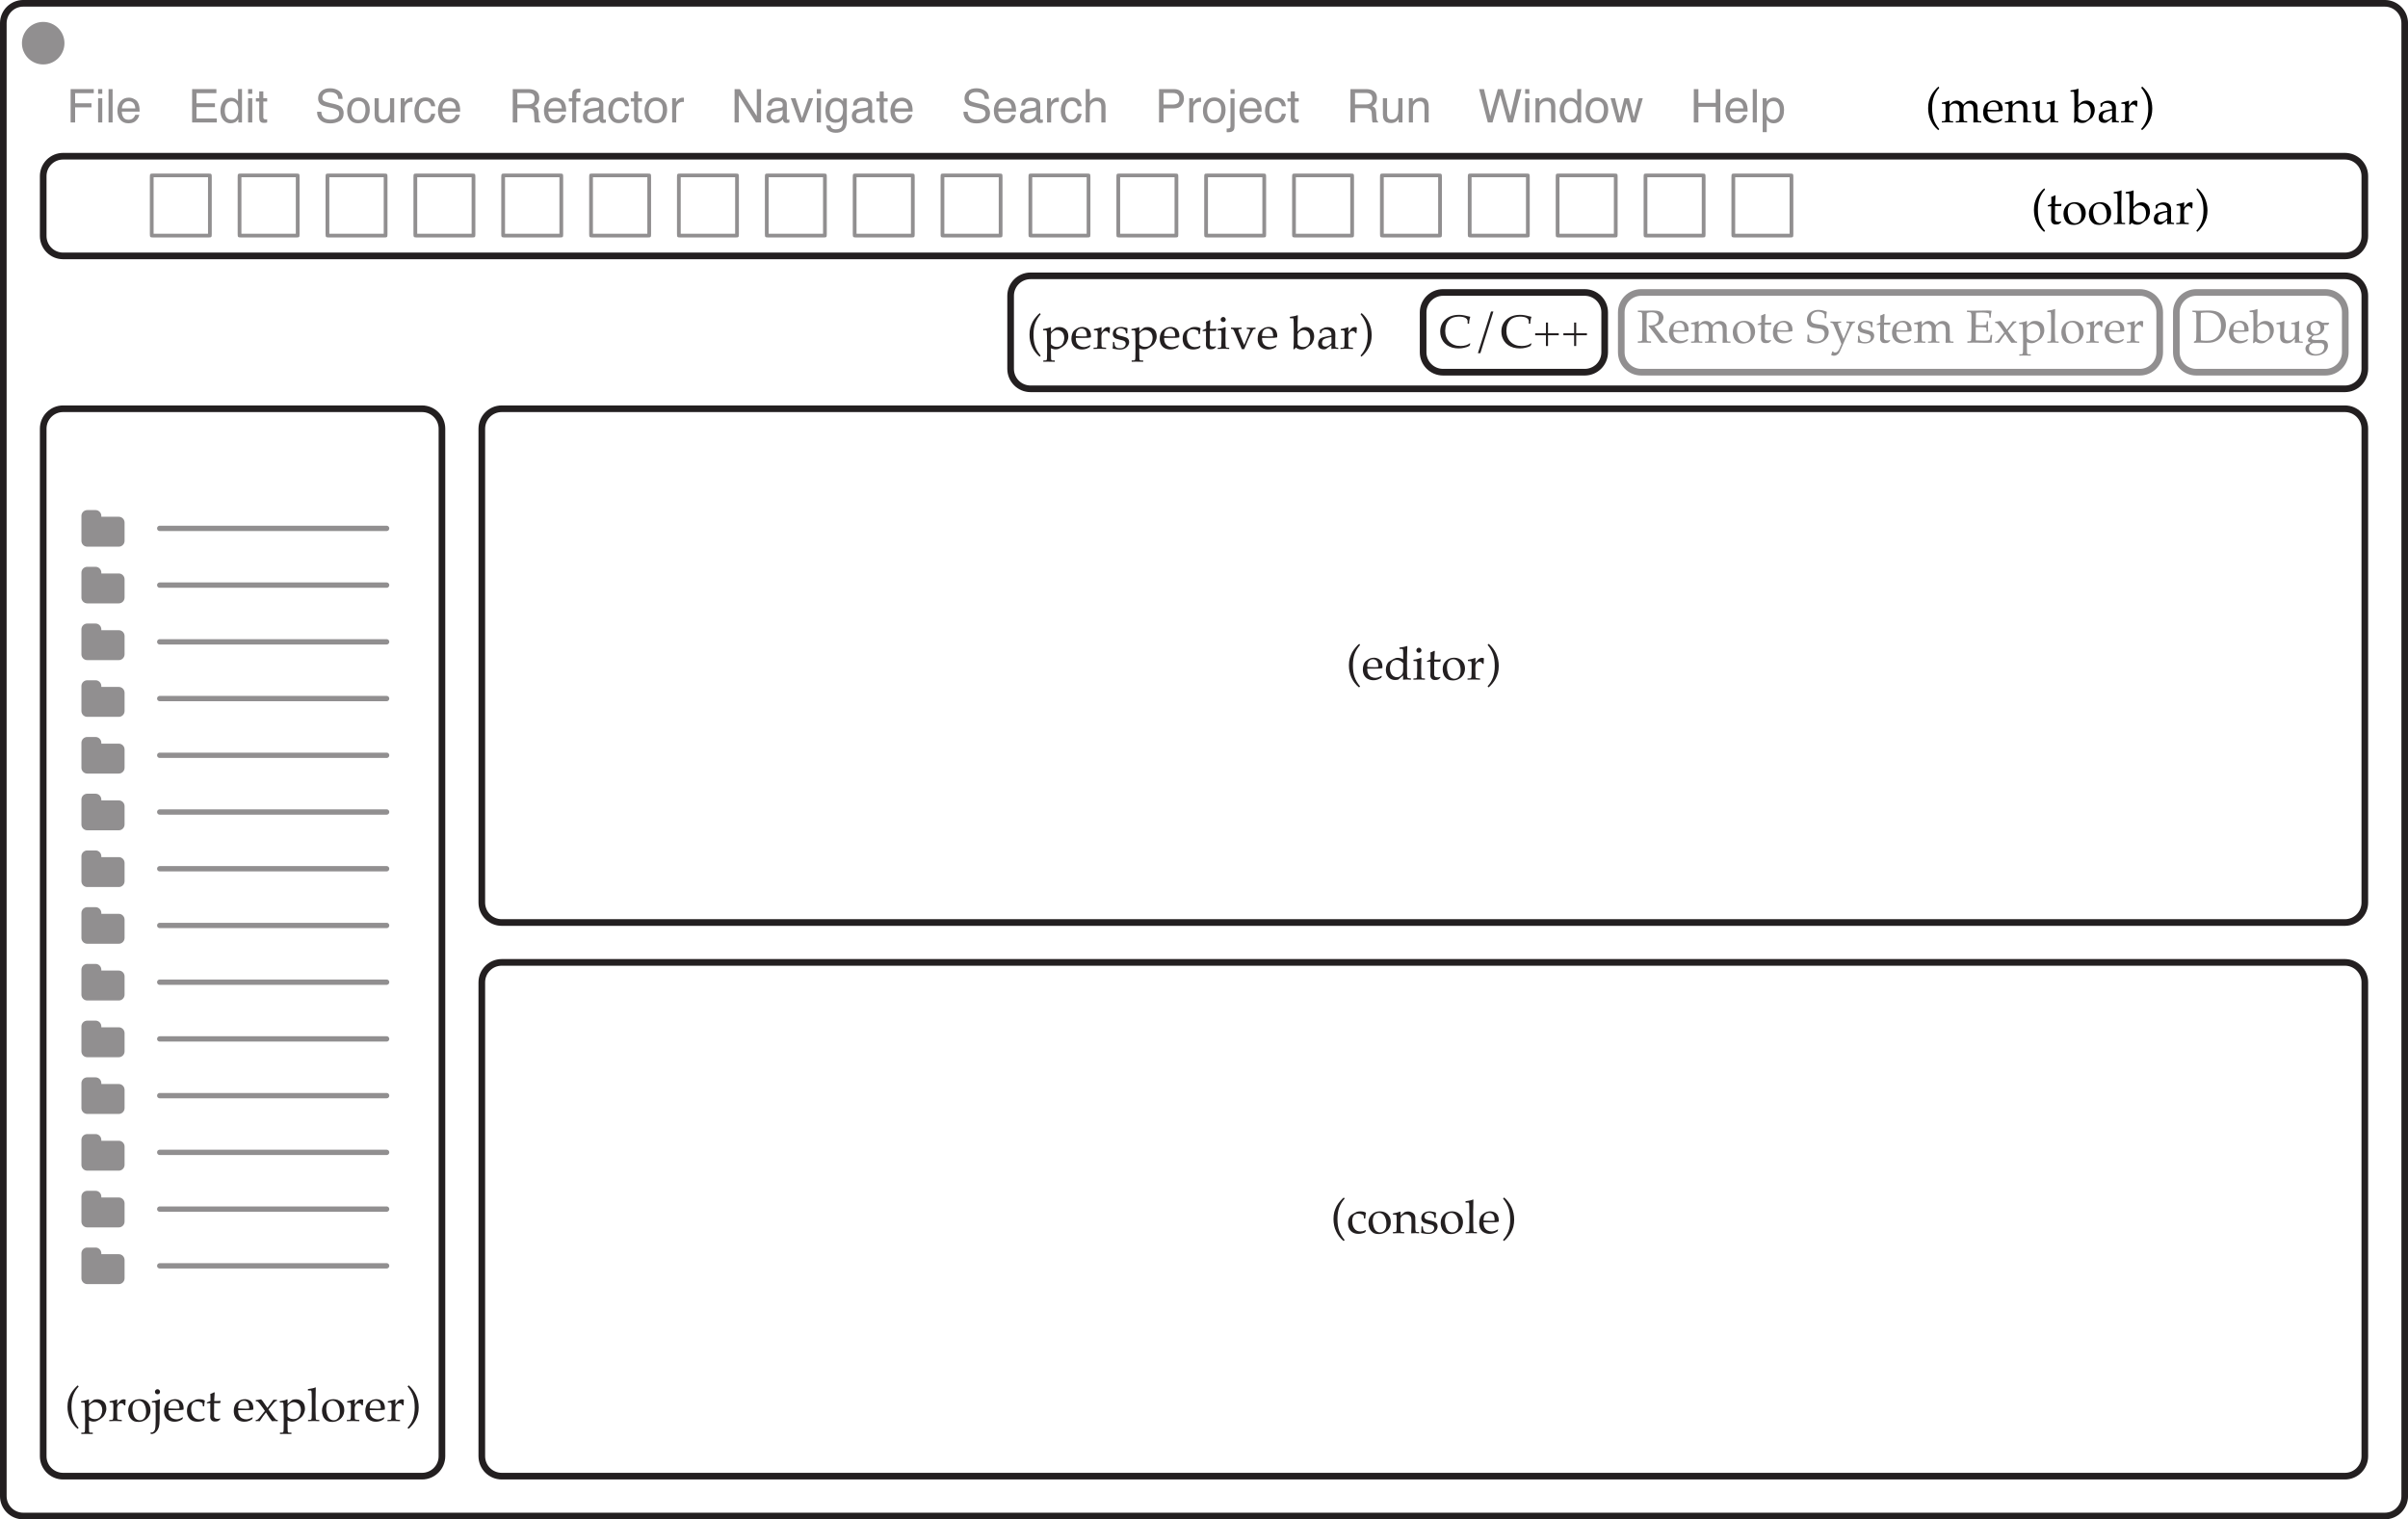 <?xml version="1.0" encoding="UTF-8"?>
<svg xmlns="http://www.w3.org/2000/svg" xmlns:xlink="http://www.w3.org/1999/xlink" width="360.996pt" height="227.768pt" viewBox="0 0 360.996 227.768" version="1.1">
<defs>
<g>
<symbol overflow="visible" id="glyph0-0">
<path style="stroke:none;" d="M 0.219 0 L 0.219 -5 L 4.188 -5 L 4.188 0 Z M 3.562 -0.625 L 3.562 -4.375 L 0.844 -4.375 L 0.844 -0.625 Z M 3.562 -0.625 "/>
</symbol>
<symbol overflow="visible" id="glyph0-1">
<path style="stroke:none;" d="M 0.594 -5 L 4.062 -5 L 4.062 -4.391 L 1.266 -4.391 L 1.266 -2.875 L 3.719 -2.875 L 3.719 -2.266 L 1.266 -2.266 L 1.266 0 L 0.594 0 Z M 0.594 -5 "/>
</symbol>
<symbol overflow="visible" id="glyph0-2">
<path style="stroke:none;" d="M 0.453 -3.625 L 1.078 -3.625 L 1.078 0 L 0.453 0 Z M 0.453 -5 L 1.078 -5 L 1.078 -4.297 L 0.453 -4.297 Z M 0.453 -5 "/>
</symbol>
<symbol overflow="visible" id="glyph0-3">
<path style="stroke:none;" d="M 0.469 -5 L 1.078 -5 L 1.078 0 L 0.469 0 Z M 0.469 -5 "/>
</symbol>
<symbol overflow="visible" id="glyph0-4">
<path style="stroke:none;" d="M 1.969 -3.719 C 2.227 -3.719 2.477 -3.656 2.719 -3.531 C 2.957 -3.414 3.141 -3.266 3.266 -3.078 C 3.391 -2.891 3.473 -2.672 3.516 -2.422 C 3.555 -2.254 3.578 -1.988 3.578 -1.625 L 0.906 -1.625 C 0.914 -1.258 1 -0.961 1.156 -0.734 C 1.32 -0.516 1.578 -0.406 1.922 -0.406 C 2.242 -0.406 2.5 -0.508 2.688 -0.719 C 2.789 -0.844 2.867 -0.984 2.922 -1.141 L 3.516 -1.141 C 3.504 -1.004 3.453 -0.852 3.359 -0.688 C 3.273 -0.531 3.176 -0.398 3.062 -0.297 C 2.875 -0.109 2.645 0.016 2.375 0.078 C 2.227 0.109 2.062 0.125 1.875 0.125 C 1.414 0.125 1.031 -0.035 0.719 -0.359 C 0.406 -0.691 0.25 -1.156 0.25 -1.75 C 0.25 -2.332 0.406 -2.805 0.719 -3.172 C 1.039 -3.535 1.457 -3.719 1.969 -3.719 Z M 2.938 -2.109 C 2.914 -2.379 2.859 -2.594 2.766 -2.75 C 2.598 -3.039 2.316 -3.188 1.922 -3.188 C 1.641 -3.188 1.406 -3.082 1.219 -2.875 C 1.031 -2.676 0.93 -2.422 0.922 -2.109 Z M 1.906 -3.734 Z M 1.906 -3.734 "/>
</symbol>
<symbol overflow="visible" id="glyph0-5">
<path style="stroke:none;" d="M 0.594 -5 L 4.234 -5 L 4.234 -4.391 L 1.25 -4.391 L 1.25 -2.875 L 4.016 -2.875 L 4.016 -2.297 L 1.25 -2.297 L 1.25 -0.594 L 4.297 -0.594 L 4.297 0 L 0.594 0 Z M 2.438 -5 Z M 2.438 -5 "/>
</symbol>
<symbol overflow="visible" id="glyph0-6">
<path style="stroke:none;" d="M 0.844 -1.781 C 0.844 -1.383 0.922 -1.055 1.078 -0.797 C 1.242 -0.535 1.508 -0.406 1.875 -0.406 C 2.164 -0.406 2.398 -0.523 2.578 -0.766 C 2.766 -1.016 2.859 -1.367 2.859 -1.828 C 2.859 -2.285 2.766 -2.625 2.578 -2.844 C 2.391 -3.062 2.156 -3.172 1.875 -3.172 C 1.562 -3.172 1.312 -3.051 1.125 -2.812 C 0.938 -2.582 0.844 -2.238 0.844 -1.781 Z M 1.766 -3.703 C 2.035 -3.703 2.266 -3.645 2.453 -3.531 C 2.566 -3.469 2.691 -3.348 2.828 -3.172 L 2.828 -5.016 L 3.422 -5.016 L 3.422 0 L 2.875 0 L 2.875 -0.5 C 2.727 -0.281 2.555 -0.117 2.359 -0.016 C 2.16 0.078 1.938 0.125 1.688 0.125 C 1.281 0.125 0.926 -0.039 0.625 -0.375 C 0.332 -0.719 0.188 -1.176 0.188 -1.75 C 0.188 -2.281 0.32 -2.738 0.594 -3.125 C 0.863 -3.508 1.254 -3.703 1.766 -3.703 Z M 1.766 -3.703 "/>
</symbol>
<symbol overflow="visible" id="glyph0-7">
<path style="stroke:none;" d="M 0.578 -4.656 L 1.188 -4.656 L 1.188 -3.641 L 1.766 -3.641 L 1.766 -3.141 L 1.188 -3.141 L 1.188 -0.766 C 1.188 -0.641 1.227 -0.555 1.312 -0.516 C 1.363 -0.484 1.445 -0.469 1.562 -0.469 C 1.594 -0.469 1.625 -0.469 1.656 -0.469 C 1.688 -0.469 1.723 -0.473 1.766 -0.484 L 1.766 0 C 1.703 0.02 1.629 0.035 1.547 0.047 C 1.473 0.055 1.395 0.062 1.312 0.062 C 1.02 0.062 0.82 -0.008 0.719 -0.156 C 0.625 -0.301 0.578 -0.492 0.578 -0.734 L 0.578 -3.141 L 0.078 -3.141 L 0.078 -3.641 L 0.578 -3.641 Z M 0.578 -4.656 "/>
</symbol>
<symbol overflow="visible" id="glyph0-8">
<path style="stroke:none;" d="M 0.969 -1.609 C 0.988 -1.328 1.055 -1.098 1.172 -0.922 C 1.398 -0.586 1.797 -0.422 2.359 -0.422 C 2.617 -0.422 2.852 -0.457 3.062 -0.531 C 3.457 -0.676 3.656 -0.93 3.656 -1.297 C 3.656 -1.566 3.57 -1.758 3.406 -1.875 C 3.227 -1.988 2.957 -2.086 2.594 -2.172 L 1.922 -2.328 C 1.473 -2.422 1.16 -2.531 0.984 -2.656 C 0.66 -2.863 0.5 -3.176 0.5 -3.594 C 0.5 -4.039 0.656 -4.406 0.969 -4.688 C 1.281 -4.977 1.723 -5.125 2.297 -5.125 C 2.816 -5.125 3.258 -4.992 3.625 -4.734 C 3.988 -4.484 4.172 -4.082 4.172 -3.531 L 3.531 -3.531 C 3.5 -3.801 3.43 -4.004 3.328 -4.141 C 3.117 -4.41 2.766 -4.547 2.266 -4.547 C 1.867 -4.547 1.582 -4.457 1.406 -4.281 C 1.227 -4.113 1.141 -3.922 1.141 -3.703 C 1.141 -3.453 1.242 -3.273 1.453 -3.172 C 1.586 -3.098 1.891 -3.004 2.359 -2.891 L 3.062 -2.734 C 3.395 -2.648 3.656 -2.547 3.844 -2.422 C 4.164 -2.18 4.328 -1.844 4.328 -1.406 C 4.328 -0.844 4.125 -0.441 3.719 -0.203 C 3.312 0.023 2.844 0.141 2.312 0.141 C 1.688 0.141 1.203 -0.016 0.859 -0.328 C 0.504 -0.641 0.332 -1.066 0.344 -1.609 Z M 2.344 -5.141 Z M 2.344 -5.141 "/>
</symbol>
<symbol overflow="visible" id="glyph0-9">
<path style="stroke:none;" d="M 1.891 -0.391 C 2.297 -0.391 2.57 -0.539 2.719 -0.844 C 2.875 -1.156 2.953 -1.5 2.953 -1.875 C 2.953 -2.219 2.898 -2.5 2.797 -2.719 C 2.617 -3.051 2.32 -3.219 1.906 -3.219 C 1.531 -3.219 1.254 -3.07 1.078 -2.781 C 0.91 -2.5 0.828 -2.156 0.828 -1.75 C 0.828 -1.363 0.91 -1.039 1.078 -0.781 C 1.254 -0.52 1.523 -0.391 1.891 -0.391 Z M 1.922 -3.75 C 2.391 -3.75 2.785 -3.594 3.109 -3.281 C 3.43 -2.969 3.594 -2.508 3.594 -1.906 C 3.594 -1.312 3.445 -0.82 3.156 -0.438 C 2.875 -0.062 2.438 0.125 1.844 0.125 C 1.332 0.125 0.93 -0.039 0.641 -0.375 C 0.348 -0.719 0.203 -1.176 0.203 -1.75 C 0.203 -2.352 0.359 -2.836 0.672 -3.203 C 0.984 -3.566 1.398 -3.75 1.922 -3.75 Z M 1.906 -3.734 Z M 1.906 -3.734 "/>
</symbol>
<symbol overflow="visible" id="glyph0-10">
<path style="stroke:none;" d="M 1.062 -3.641 L 1.062 -1.219 C 1.062 -1.039 1.094 -0.891 1.156 -0.766 C 1.258 -0.547 1.461 -0.438 1.766 -0.438 C 2.191 -0.438 2.477 -0.629 2.625 -1.016 C 2.707 -1.211 2.75 -1.492 2.75 -1.859 L 2.75 -3.641 L 3.375 -3.641 L 3.375 0 L 2.797 0 L 2.797 -0.531 C 2.711 -0.395 2.613 -0.281 2.5 -0.188 C 2.27 0 1.988 0.094 1.656 0.094 C 1.133 0.094 0.781 -0.078 0.594 -0.422 C 0.488 -0.609 0.438 -0.859 0.438 -1.172 L 0.438 -3.641 Z M 1.906 -3.734 Z M 1.906 -3.734 "/>
</symbol>
<symbol overflow="visible" id="glyph0-11">
<path style="stroke:none;" d="M 0.469 -3.641 L 1.047 -3.641 L 1.047 -3.016 C 1.098 -3.141 1.211 -3.285 1.391 -3.453 C 1.578 -3.629 1.797 -3.719 2.047 -3.719 C 2.055 -3.719 2.07 -3.719 2.094 -3.719 C 2.125 -3.719 2.172 -3.711 2.234 -3.703 L 2.234 -3.062 C 2.203 -3.07 2.172 -3.078 2.141 -3.078 C 2.109 -3.078 2.07 -3.078 2.031 -3.078 C 1.727 -3.078 1.492 -2.977 1.328 -2.781 C 1.16 -2.582 1.078 -2.352 1.078 -2.094 L 1.078 0 L 0.469 0 Z M 0.469 -3.641 "/>
</symbol>
<symbol overflow="visible" id="glyph0-12">
<path style="stroke:none;" d="M 1.859 -3.75 C 2.266 -3.75 2.598 -3.648 2.859 -3.453 C 3.117 -3.254 3.273 -2.91 3.328 -2.422 L 2.719 -2.422 C 2.688 -2.641 2.602 -2.82 2.469 -2.969 C 2.344 -3.125 2.141 -3.203 1.859 -3.203 C 1.461 -3.203 1.18 -3.008 1.016 -2.625 C 0.91 -2.383 0.859 -2.082 0.859 -1.719 C 0.859 -1.352 0.93 -1.047 1.078 -0.797 C 1.234 -0.547 1.477 -0.422 1.812 -0.422 C 2.062 -0.422 2.258 -0.5 2.406 -0.656 C 2.562 -0.812 2.664 -1.023 2.719 -1.297 L 3.328 -1.297 C 3.254 -0.805 3.082 -0.445 2.812 -0.219 C 2.539 0 2.191 0.109 1.766 0.109 C 1.285 0.109 0.906 -0.062 0.625 -0.406 C 0.344 -0.758 0.203 -1.195 0.203 -1.719 C 0.203 -2.363 0.359 -2.863 0.672 -3.219 C 0.984 -3.57 1.379 -3.75 1.859 -3.75 Z M 1.766 -3.734 Z M 1.766 -3.734 "/>
</symbol>
<symbol overflow="visible" id="glyph0-13">
<path style="stroke:none;" d="M 2.859 -2.703 C 3.172 -2.703 3.422 -2.766 3.609 -2.891 C 3.797 -3.023 3.891 -3.258 3.891 -3.594 C 3.891 -3.945 3.758 -4.188 3.5 -4.312 C 3.363 -4.383 3.176 -4.422 2.938 -4.422 L 1.297 -4.422 L 1.297 -2.703 Z M 0.609 -5 L 2.922 -5 C 3.305 -5 3.625 -4.941 3.875 -4.828 C 4.344 -4.617 4.578 -4.227 4.578 -3.656 C 4.578 -3.352 4.516 -3.102 4.391 -2.906 C 4.266 -2.719 4.094 -2.566 3.875 -2.453 C 4.062 -2.379 4.203 -2.273 4.297 -2.141 C 4.398 -2.016 4.457 -1.805 4.469 -1.516 L 4.5 -0.844 C 4.508 -0.656 4.523 -0.516 4.547 -0.422 C 4.586 -0.266 4.66 -0.16 4.766 -0.109 L 4.766 0 L 3.938 0 C 3.914 -0.039 3.895 -0.094 3.875 -0.156 C 3.863 -0.227 3.852 -0.363 3.844 -0.562 L 3.797 -1.391 C 3.785 -1.723 3.664 -1.941 3.438 -2.047 C 3.312 -2.109 3.109 -2.141 2.828 -2.141 L 1.297 -2.141 L 1.297 0 L 0.609 0 Z M 0.609 -5 "/>
</symbol>
<symbol overflow="visible" id="glyph0-14">
<path style="stroke:none;" d="M 0.609 -4.203 C 0.609 -4.453 0.648 -4.633 0.734 -4.75 C 0.879 -4.957 1.156 -5.062 1.562 -5.062 C 1.602 -5.062 1.645 -5.062 1.688 -5.062 C 1.727 -5.062 1.773 -5.062 1.828 -5.062 L 1.828 -4.5 C 1.754 -4.5 1.703 -4.5 1.672 -4.5 C 1.648 -4.508 1.629 -4.516 1.609 -4.516 C 1.422 -4.516 1.305 -4.461 1.266 -4.359 C 1.234 -4.266 1.219 -4.02 1.219 -3.625 L 1.828 -3.625 L 1.828 -3.141 L 1.203 -3.141 L 1.203 0 L 0.609 0 L 0.609 -3.141 L 0.094 -3.141 L 0.094 -3.625 L 0.609 -3.625 Z M 0.609 -4.203 "/>
</symbol>
<symbol overflow="visible" id="glyph0-15">
<path style="stroke:none;" d="M 0.922 -0.969 C 0.922 -0.789 0.984 -0.648 1.109 -0.547 C 1.242 -0.441 1.398 -0.391 1.578 -0.391 C 1.785 -0.391 1.992 -0.441 2.203 -0.547 C 2.535 -0.711 2.703 -0.984 2.703 -1.359 L 2.703 -1.859 C 2.629 -1.805 2.535 -1.766 2.422 -1.734 C 2.305 -1.703 2.191 -1.68 2.078 -1.672 L 1.703 -1.625 C 1.484 -1.594 1.316 -1.547 1.203 -1.484 C 1.016 -1.367 0.922 -1.195 0.922 -0.969 Z M 2.406 -2.203 C 2.539 -2.223 2.633 -2.285 2.688 -2.391 C 2.707 -2.441 2.719 -2.52 2.719 -2.625 C 2.719 -2.832 2.645 -2.984 2.5 -3.078 C 2.352 -3.172 2.141 -3.219 1.859 -3.219 C 1.547 -3.219 1.32 -3.129 1.188 -2.953 C 1.113 -2.859 1.062 -2.719 1.031 -2.531 L 0.469 -2.531 C 0.477 -2.977 0.625 -3.289 0.906 -3.469 C 1.188 -3.645 1.508 -3.734 1.875 -3.734 C 2.301 -3.734 2.648 -3.648 2.922 -3.484 C 3.191 -3.328 3.328 -3.07 3.328 -2.719 L 3.328 -0.625 C 3.328 -0.562 3.336 -0.508 3.359 -0.469 C 3.391 -0.438 3.445 -0.422 3.531 -0.422 C 3.551 -0.422 3.578 -0.422 3.609 -0.422 C 3.648 -0.422 3.688 -0.426 3.719 -0.438 L 3.719 0.016 C 3.625 0.047 3.551 0.062 3.5 0.062 C 3.457 0.07 3.391 0.078 3.297 0.078 C 3.086 0.078 2.938 0.004 2.844 -0.141 C 2.789 -0.223 2.754 -0.336 2.734 -0.484 C 2.609 -0.316 2.426 -0.172 2.188 -0.047 C 1.957 0.066 1.703 0.125 1.422 0.125 C 1.086 0.125 0.812 0.02 0.594 -0.188 C 0.383 -0.395 0.281 -0.648 0.281 -0.953 C 0.281 -1.297 0.383 -1.555 0.594 -1.734 C 0.801 -1.922 1.078 -2.035 1.422 -2.078 Z M 1.891 -3.734 Z M 1.891 -3.734 "/>
</symbol>
<symbol overflow="visible" id="glyph0-16">
<path style="stroke:none;" d="M 0.531 -5 L 1.328 -5 L 3.859 -0.953 L 3.859 -5 L 4.5 -5 L 4.5 0 L 3.734 0 L 1.172 -4.047 L 1.172 0 L 0.531 0 Z M 2.469 -5 Z M 2.469 -5 "/>
</symbol>
<symbol overflow="visible" id="glyph0-17">
<path style="stroke:none;" d="M 0.75 -3.641 L 1.719 -0.672 L 2.734 -3.641 L 3.406 -3.641 L 2.031 0 L 1.375 0 L 0.031 -3.641 Z M 0.75 -3.641 "/>
</symbol>
<symbol overflow="visible" id="glyph0-18">
<path style="stroke:none;" d="M 1.734 -3.703 C 2.023 -3.703 2.273 -3.633 2.484 -3.5 C 2.598 -3.414 2.719 -3.301 2.844 -3.156 L 2.844 -3.609 L 3.406 -3.609 L 3.406 -0.297 C 3.406 0.16 3.336 0.523 3.203 0.797 C 2.941 1.297 2.461 1.547 1.766 1.547 C 1.367 1.547 1.035 1.457 0.766 1.281 C 0.504 1.102 0.352 0.828 0.312 0.453 L 0.938 0.453 C 0.969 0.617 1.031 0.742 1.125 0.828 C 1.258 0.961 1.473 1.031 1.766 1.031 C 2.242 1.031 2.551 0.863 2.688 0.531 C 2.781 0.344 2.82 0 2.812 -0.5 C 2.688 -0.32 2.535 -0.188 2.359 -0.094 C 2.191 0 1.969 0.047 1.688 0.047 C 1.289 0.047 0.941 -0.094 0.641 -0.375 C 0.348 -0.656 0.203 -1.117 0.203 -1.766 C 0.203 -2.379 0.352 -2.852 0.656 -3.188 C 0.957 -3.531 1.316 -3.703 1.734 -3.703 Z M 2.844 -1.844 C 2.844 -2.289 2.75 -2.625 2.562 -2.844 C 2.375 -3.062 2.133 -3.172 1.844 -3.172 C 1.414 -3.172 1.125 -2.969 0.969 -2.562 C 0.883 -2.344 0.844 -2.062 0.844 -1.719 C 0.844 -1.301 0.926 -0.984 1.094 -0.766 C 1.258 -0.555 1.484 -0.453 1.766 -0.453 C 2.203 -0.453 2.508 -0.648 2.688 -1.047 C 2.789 -1.273 2.844 -1.539 2.844 -1.844 Z M 1.812 -3.734 Z M 1.812 -3.734 "/>
</symbol>
<symbol overflow="visible" id="glyph0-19">
<path style="stroke:none;" d="M 0.453 -5.016 L 1.062 -5.016 L 1.062 -3.156 C 1.207 -3.332 1.336 -3.457 1.453 -3.531 C 1.648 -3.664 1.895 -3.734 2.188 -3.734 C 2.719 -3.734 3.078 -3.547 3.266 -3.172 C 3.367 -2.973 3.422 -2.695 3.422 -2.344 L 3.422 0 L 2.797 0 L 2.797 -2.297 C 2.797 -2.566 2.758 -2.766 2.688 -2.891 C 2.57 -3.086 2.363 -3.188 2.062 -3.188 C 1.812 -3.188 1.582 -3.098 1.375 -2.922 C 1.164 -2.742 1.062 -2.414 1.062 -1.938 L 1.062 0 L 0.453 0 Z M 0.453 -5.016 "/>
</symbol>
<symbol overflow="visible" id="glyph0-20">
<path style="stroke:none;" d="M 0.594 -5 L 2.844 -5 C 3.289 -5 3.648 -4.875 3.922 -4.625 C 4.191 -4.375 4.328 -4.02 4.328 -3.562 C 4.328 -3.176 4.203 -2.836 3.953 -2.547 C 3.711 -2.254 3.344 -2.109 2.844 -2.109 L 1.266 -2.109 L 1.266 0 L 0.594 0 Z M 3.641 -3.562 C 3.641 -3.926 3.504 -4.176 3.234 -4.312 C 3.086 -4.383 2.883 -4.422 2.625 -4.422 L 1.266 -4.422 L 1.266 -2.688 L 2.625 -2.688 C 2.926 -2.688 3.172 -2.75 3.359 -2.875 C 3.547 -3.008 3.641 -3.238 3.641 -3.562 Z M 3.641 -3.562 "/>
</symbol>
<symbol overflow="visible" id="glyph0-21">
<path style="stroke:none;" d="M 1.062 -4.297 L 0.453 -4.297 L 0.453 -5 L 1.062 -5 Z M -0.125 0.922 C 0.145 0.91 0.305 0.883 0.359 0.844 C 0.422 0.812 0.453 0.688 0.453 0.469 L 0.453 -3.625 L 1.062 -3.625 L 1.062 0.547 C 1.062 0.805 1.02 1.004 0.938 1.141 C 0.789 1.359 0.52 1.469 0.125 1.469 C 0.094 1.469 0.055 1.469 0.016 1.469 C -0.016 1.469 -0.062 1.461 -0.125 1.453 Z M -0.125 0.922 "/>
</symbol>
<symbol overflow="visible" id="glyph0-22">
<path style="stroke:none;" d="M 0.453 -3.641 L 1.031 -3.641 L 1.031 -3.125 C 1.207 -3.344 1.391 -3.492 1.578 -3.578 C 1.773 -3.672 1.988 -3.719 2.219 -3.719 C 2.738 -3.719 3.086 -3.539 3.266 -3.188 C 3.367 -2.988 3.422 -2.707 3.422 -2.344 L 3.422 0 L 2.797 0 L 2.797 -2.297 C 2.797 -2.516 2.766 -2.691 2.703 -2.828 C 2.586 -3.055 2.391 -3.172 2.109 -3.172 C 1.961 -3.172 1.844 -3.156 1.75 -3.125 C 1.582 -3.082 1.438 -2.984 1.312 -2.828 C 1.207 -2.711 1.141 -2.586 1.109 -2.453 C 1.078 -2.328 1.062 -2.145 1.062 -1.906 L 1.062 0 L 0.453 0 Z M 1.891 -3.734 Z M 1.891 -3.734 "/>
</symbol>
<symbol overflow="visible" id="glyph0-23">
<path style="stroke:none;" d="M 0.859 -5 L 1.797 -0.938 L 2.938 -5 L 3.672 -5 L 4.797 -0.938 L 5.734 -5 L 6.484 -5 L 5.172 0 L 4.453 0 L 3.297 -4.141 L 2.141 0 L 1.438 0 L 0.125 -5 Z M 0.859 -5 "/>
</symbol>
<symbol overflow="visible" id="glyph0-24">
<path style="stroke:none;" d="M 0.734 -3.641 L 1.438 -0.766 L 2.141 -3.641 L 2.828 -3.641 L 3.547 -0.797 L 4.297 -3.641 L 4.906 -3.641 L 3.844 0 L 3.203 0 L 2.469 -2.828 L 1.75 0 L 1.109 0 L 0.062 -3.641 Z M 0.734 -3.641 "/>
</symbol>
<symbol overflow="visible" id="glyph0-25">
<path style="stroke:none;" d="M 0.547 -5 L 1.234 -5 L 1.234 -2.938 L 3.828 -2.938 L 3.828 -5 L 4.516 -5 L 4.516 0 L 3.828 0 L 3.828 -2.344 L 1.234 -2.344 L 1.234 0 L 0.547 0 Z M 0.547 -5 "/>
</symbol>
<symbol overflow="visible" id="glyph0-26">
<path style="stroke:none;" d="M 1.984 -0.406 C 2.273 -0.406 2.516 -0.523 2.703 -0.766 C 2.891 -1.004 2.984 -1.363 2.984 -1.844 C 2.984 -2.133 2.941 -2.383 2.859 -2.594 C 2.703 -2.988 2.41 -3.188 1.984 -3.188 C 1.555 -3.188 1.266 -2.977 1.109 -2.562 C 1.023 -2.332 0.984 -2.039 0.984 -1.688 C 0.984 -1.406 1.023 -1.172 1.109 -0.984 C 1.273 -0.598 1.566 -0.406 1.984 -0.406 Z M 0.406 -3.625 L 1 -3.625 L 1 -3.141 C 1.125 -3.305 1.258 -3.438 1.406 -3.531 C 1.602 -3.664 1.844 -3.734 2.125 -3.734 C 2.539 -3.734 2.891 -3.57 3.172 -3.25 C 3.461 -2.938 3.609 -2.488 3.609 -1.906 C 3.609 -1.113 3.398 -0.547 2.984 -0.203 C 2.723 0.016 2.414 0.125 2.062 0.125 C 1.789 0.125 1.562 0.062 1.375 -0.062 C 1.27 -0.125 1.148 -0.238 1.016 -0.406 L 1.016 1.453 L 0.406 1.453 Z M 0.406 -3.625 "/>
</symbol>
<symbol overflow="visible" id="glyph1-0">
<path style="stroke:none;" d="M 0.875 0 L 0.875 -4.359 L 4.359 -4.359 L 4.359 0 Z M 0.984 -0.109 L 4.25 -0.109 L 4.25 -4.25 L 0.984 -4.25 Z M 0.984 -0.109 "/>
</symbol>
<symbol overflow="visible" id="glyph1-1">
<path style="stroke:none;" d="M 1.922 1.156 C 1.43 0.75 1.055 0.266 0.797 -0.297 C 0.535 -0.859 0.406 -1.473 0.406 -2.141 C 0.406 -2.535 0.445 -2.891 0.531 -3.203 C 0.625 -3.523 0.738 -3.816 0.875 -4.078 C 1.02 -4.336 1.191 -4.582 1.391 -4.812 C 1.586 -5.051 1.773 -5.238 1.953 -5.375 L 2.078 -5.203 C 1.723 -4.805 1.453 -4.363 1.266 -3.875 C 1.086 -3.383 1 -2.816 1 -2.172 C 1 -1.473 1.082 -0.883 1.25 -0.406 C 1.414 0.062 1.691 0.531 2.078 1 Z M 1.922 1.156 "/>
</symbol>
<symbol overflow="visible" id="glyph1-2">
<path style="stroke:none;" d="M 0.141 0 L 0.141 -0.188 L 0.469 -0.203 C 0.508 -0.203 0.539 -0.207 0.562 -0.219 C 0.594 -0.238 0.617 -0.258 0.641 -0.281 C 0.66 -0.32 0.676 -0.398 0.688 -0.516 C 0.688 -0.547 0.691 -0.875 0.703 -1.5 L 0.703 -1.906 C 0.703 -2.082 0.695 -2.273 0.688 -2.484 C 0.688 -2.617 0.676 -2.695 0.656 -2.719 C 0.645 -2.75 0.617 -2.77 0.578 -2.781 C 0.547 -2.789 0.398 -2.797 0.141 -2.797 L 0.141 -2.984 C 0.598 -3.055 0.93 -3.141 1.141 -3.234 C 1.191 -3.254 1.223 -3.266 1.234 -3.266 C 1.254 -3.266 1.27 -3.258 1.281 -3.25 C 1.289 -3.238 1.297 -3.223 1.297 -3.203 C 1.297 -3.191 1.289 -3.176 1.281 -3.156 C 1.27 -3.039 1.266 -2.879 1.266 -2.672 L 1.719 -3.078 C 1.77 -3.117 1.801 -3.145 1.812 -3.156 C 1.863 -3.188 1.938 -3.211 2.031 -3.234 C 2.133 -3.266 2.238 -3.281 2.344 -3.281 C 2.562 -3.281 2.754 -3.223 2.922 -3.109 C 3.098 -3.004 3.234 -2.848 3.328 -2.641 L 3.703 -2.984 C 3.785 -3.066 3.844 -3.117 3.875 -3.141 C 3.926 -3.172 4.004 -3.195 4.109 -3.219 C 4.223 -3.25 4.332 -3.266 4.438 -3.266 C 4.695 -3.266 4.914 -3.195 5.094 -3.062 C 5.27 -2.926 5.383 -2.77 5.438 -2.594 C 5.469 -2.477 5.484 -2.227 5.484 -1.844 L 5.484 -1.031 C 5.492 -0.75 5.5 -0.586 5.5 -0.547 C 5.5 -0.43 5.516 -0.348 5.547 -0.297 C 5.547 -0.273 5.555 -0.254 5.578 -0.234 C 5.598 -0.223 5.629 -0.211 5.672 -0.203 C 5.68 -0.203 5.805 -0.195 6.047 -0.188 L 6.047 0 C 5.754 -0.008 5.555 -0.016 5.453 -0.016 C 5.359 -0.016 5.16 -0.008 4.859 0 L 4.891 -0.938 L 4.891 -1.594 C 4.891 -1.977 4.867 -2.238 4.828 -2.375 C 4.797 -2.52 4.719 -2.633 4.594 -2.719 C 4.469 -2.801 4.32 -2.844 4.156 -2.844 C 3.969 -2.844 3.801 -2.789 3.656 -2.688 C 3.539 -2.602 3.461 -2.504 3.422 -2.391 C 3.391 -2.273 3.375 -2.051 3.375 -1.719 L 3.375 -1.031 C 3.383 -0.75 3.391 -0.586 3.391 -0.547 C 3.398 -0.43 3.414 -0.348 3.438 -0.297 C 3.445 -0.273 3.457 -0.254 3.469 -0.234 C 3.488 -0.223 3.52 -0.211 3.562 -0.203 C 3.57 -0.203 3.695 -0.195 3.938 -0.188 L 3.938 0 C 3.602 -0.02 3.332 -0.031 3.125 -0.031 C 2.969 -0.031 2.672 -0.02 2.234 0 L 2.234 -0.188 L 2.562 -0.203 C 2.613 -0.203 2.648 -0.207 2.672 -0.219 C 2.703 -0.238 2.723 -0.258 2.734 -0.281 C 2.754 -0.32 2.77 -0.398 2.781 -0.516 C 2.781 -0.547 2.785 -0.875 2.797 -1.5 L 2.797 -1.766 C 2.797 -2.055 2.773 -2.27 2.734 -2.406 C 2.691 -2.539 2.613 -2.645 2.5 -2.719 C 2.383 -2.801 2.242 -2.844 2.078 -2.844 C 1.941 -2.844 1.812 -2.812 1.688 -2.75 C 1.57 -2.695 1.477 -2.629 1.406 -2.547 C 1.344 -2.461 1.305 -2.367 1.297 -2.266 C 1.273 -2.109 1.266 -1.922 1.266 -1.703 L 1.266 -1.5 C 1.273 -0.906 1.281 -0.586 1.281 -0.547 C 1.289 -0.43 1.305 -0.348 1.328 -0.297 C 1.336 -0.273 1.348 -0.254 1.359 -0.234 C 1.379 -0.223 1.41 -0.211 1.453 -0.203 C 1.461 -0.203 1.586 -0.195 1.828 -0.188 L 1.828 0 C 1.516 -0.02 1.25 -0.031 1.031 -0.031 C 0.832 -0.031 0.535 -0.02 0.141 0 Z M 0.141 0 "/>
</symbol>
<symbol overflow="visible" id="glyph1-3">
<path style="stroke:none;" d="M 3.016 -0.531 L 2.906 -0.281 C 2.75 -0.188 2.633 -0.125 2.562 -0.094 C 2.445 -0.039 2.32 0 2.188 0.031 C 2.051 0.062 1.906 0.078 1.75 0.078 C 1.457 0.078 1.188 0.016 0.938 -0.109 C 0.695 -0.234 0.508 -0.414 0.375 -0.656 C 0.238 -0.906 0.172 -1.195 0.172 -1.531 C 0.172 -1.789 0.207 -2.023 0.281 -2.234 C 0.352 -2.453 0.438 -2.609 0.531 -2.703 C 0.594 -2.773 0.691 -2.859 0.828 -2.953 C 0.961 -3.047 1.098 -3.125 1.234 -3.188 C 1.422 -3.258 1.617 -3.297 1.828 -3.297 C 2.078 -3.297 2.305 -3.238 2.516 -3.125 C 2.723 -3.008 2.875 -2.848 2.969 -2.641 C 3.062 -2.441 3.109 -2.219 3.109 -1.969 C 3.109 -1.906 3.102 -1.828 3.094 -1.734 C 2.926 -1.703 2.781 -1.68 2.656 -1.672 C 2.406 -1.66 2.16 -1.656 1.922 -1.656 L 0.828 -1.656 C 0.828 -1.32 0.879 -1.055 0.984 -0.859 C 1.098 -0.66 1.25 -0.516 1.438 -0.422 C 1.625 -0.328 1.82 -0.281 2.031 -0.281 C 2.164 -0.281 2.301 -0.301 2.438 -0.344 C 2.582 -0.383 2.754 -0.461 2.953 -0.578 Z M 0.828 -1.922 C 0.891 -1.91 1.008 -1.906 1.188 -1.906 C 1.52 -1.883 1.754 -1.875 1.891 -1.875 C 2.191 -1.875 2.391 -1.883 2.484 -1.906 C 2.484 -1.957 2.484 -2 2.484 -2.031 C 2.484 -2.383 2.41 -2.645 2.266 -2.812 C 2.117 -2.977 1.926 -3.062 1.688 -3.062 C 1.426 -3.062 1.219 -2.969 1.062 -2.781 C 0.906 -2.602 0.828 -2.316 0.828 -1.922 Z M 0.828 -1.922 "/>
</symbol>
<symbol overflow="visible" id="glyph1-4">
<path style="stroke:none;" d="M 0.094 0 L 0.094 -0.188 L 0.422 -0.203 C 0.461 -0.203 0.492 -0.207 0.516 -0.219 C 0.547 -0.238 0.57 -0.258 0.594 -0.281 C 0.613 -0.32 0.629 -0.398 0.641 -0.516 C 0.641 -0.547 0.645 -0.875 0.656 -1.5 L 0.656 -1.906 C 0.656 -2.082 0.648 -2.273 0.641 -2.484 C 0.641 -2.617 0.629 -2.695 0.609 -2.719 C 0.598 -2.75 0.57 -2.77 0.531 -2.781 C 0.5 -2.789 0.352 -2.797 0.094 -2.797 L 0.094 -2.984 C 0.551 -3.055 0.883 -3.141 1.094 -3.234 C 1.145 -3.254 1.176 -3.266 1.188 -3.266 C 1.207 -3.266 1.219 -3.258 1.219 -3.25 C 1.227 -3.238 1.234 -3.223 1.234 -3.203 C 1.234 -3.191 1.234 -3.176 1.234 -3.156 C 1.234 -3.07 1.227 -2.898 1.219 -2.641 L 1.844 -3.172 C 2.031 -3.242 2.207 -3.281 2.375 -3.281 C 2.562 -3.281 2.734 -3.238 2.891 -3.156 C 3.055 -3.082 3.18 -2.988 3.266 -2.875 C 3.348 -2.77 3.406 -2.629 3.438 -2.453 C 3.445 -2.348 3.453 -2.062 3.453 -1.594 L 3.453 -1 C 3.453 -0.695 3.461 -0.492 3.484 -0.391 C 3.492 -0.328 3.508 -0.281 3.531 -0.25 C 3.562 -0.227 3.598 -0.211 3.641 -0.203 L 4.016 -0.188 L 4.016 0 C 3.785 -0.02 3.598 -0.031 3.453 -0.031 C 3.328 -0.031 3.117 -0.02 2.828 0 C 2.859 -0.562 2.875 -0.914 2.875 -1.062 L 2.875 -1.641 C 2.875 -1.992 2.859 -2.223 2.828 -2.328 C 2.785 -2.484 2.695 -2.609 2.562 -2.703 C 2.426 -2.797 2.266 -2.844 2.078 -2.844 C 1.91 -2.844 1.754 -2.801 1.609 -2.719 C 1.473 -2.633 1.375 -2.539 1.312 -2.438 C 1.25 -2.332 1.219 -2.156 1.219 -1.906 L 1.219 -1.5 C 1.227 -0.906 1.234 -0.586 1.234 -0.547 C 1.242 -0.43 1.258 -0.348 1.281 -0.297 C 1.289 -0.273 1.301 -0.254 1.312 -0.234 C 1.332 -0.223 1.363 -0.211 1.406 -0.203 C 1.414 -0.203 1.539 -0.195 1.781 -0.188 L 1.781 0 C 1.5 -0.02 1.25 -0.031 1.031 -0.031 C 0.832 -0.031 0.52 -0.02 0.094 0 Z M 0.094 0 "/>
</symbol>
<symbol overflow="visible" id="glyph1-5">
<path style="stroke:none;" d="M 4.031 -0.188 L 4.031 0 C 3.727 -0.02 3.504 -0.031 3.359 -0.031 C 3.18 -0.031 3.008 -0.02 2.844 0 C 2.852 -0.188 2.863 -0.395 2.875 -0.625 C 2.738 -0.508 2.578 -0.359 2.391 -0.172 C 2.348 -0.129 2.305 -0.098 2.266 -0.078 C 2.16 -0.023 2.062 0.008 1.969 0.031 C 1.875 0.062 1.754 0.078 1.609 0.078 C 1.43 0.078 1.281 0.051 1.156 0 C 1.031 -0.051 0.926 -0.129 0.844 -0.234 C 0.77 -0.305 0.719 -0.398 0.688 -0.516 C 0.656 -0.641 0.641 -0.785 0.641 -0.953 C 0.641 -1.023 0.641 -1.098 0.641 -1.172 C 0.648 -1.242 0.656 -1.312 0.656 -1.375 L 0.656 -1.969 C 0.656 -2.02 0.648 -2.164 0.641 -2.406 C 0.641 -2.562 0.629 -2.66 0.609 -2.703 C 0.598 -2.723 0.582 -2.738 0.562 -2.75 C 0.531 -2.781 0.473 -2.797 0.391 -2.797 C 0.266 -2.797 0.164 -2.797 0.094 -2.797 L 0.094 -2.984 C 0.57 -3.035 0.926 -3.125 1.156 -3.25 C 1.188 -3.27 1.211 -3.281 1.234 -3.281 C 1.254 -3.281 1.27 -3.273 1.281 -3.266 C 1.289 -3.254 1.297 -3.238 1.297 -3.219 C 1.297 -3.195 1.289 -3.172 1.281 -3.141 C 1.27 -3.066 1.266 -2.926 1.266 -2.719 C 1.242 -2.344 1.234 -2.094 1.234 -1.969 L 1.234 -1.297 C 1.234 -1.023 1.254 -0.832 1.297 -0.719 C 1.336 -0.602 1.41 -0.508 1.516 -0.438 C 1.617 -0.375 1.754 -0.344 1.922 -0.344 C 2.023 -0.344 2.129 -0.359 2.234 -0.391 C 2.348 -0.43 2.445 -0.488 2.531 -0.562 C 2.594 -0.613 2.656 -0.688 2.719 -0.781 C 2.77 -0.844 2.801 -0.891 2.812 -0.922 C 2.832 -0.961 2.848 -1.016 2.859 -1.078 C 2.867 -1.273 2.875 -1.473 2.875 -1.672 L 2.875 -1.969 C 2.875 -2.02 2.867 -2.164 2.859 -2.406 C 2.859 -2.562 2.848 -2.66 2.828 -2.703 C 2.816 -2.723 2.801 -2.738 2.781 -2.75 C 2.75 -2.781 2.691 -2.797 2.609 -2.797 C 2.484 -2.797 2.383 -2.797 2.312 -2.797 L 2.312 -2.984 C 2.801 -3.035 3.156 -3.125 3.375 -3.25 C 3.406 -3.27 3.43 -3.281 3.453 -3.281 C 3.473 -3.281 3.488 -3.273 3.5 -3.266 C 3.508 -3.254 3.516 -3.238 3.516 -3.219 C 3.516 -3.195 3.516 -3.172 3.516 -3.141 C 3.504 -3.066 3.492 -2.926 3.484 -2.719 C 3.473 -2.344 3.469 -2.094 3.469 -1.969 L 3.469 -1.031 C 3.477 -0.75 3.484 -0.586 3.484 -0.547 C 3.484 -0.43 3.492 -0.348 3.516 -0.297 C 3.523 -0.273 3.539 -0.254 3.562 -0.234 C 3.582 -0.223 3.609 -0.211 3.641 -0.203 C 3.66 -0.203 3.789 -0.195 4.031 -0.188 Z M 4.031 -0.188 "/>
</symbol>
<symbol overflow="visible" id="glyph1-6">
<path style="stroke:none;" d="M 0.438 0.016 C 0.469 -0.273 0.484 -0.457 0.484 -0.531 C 0.492 -1.02 0.5 -1.305 0.5 -1.391 L 0.5 -2.906 C 0.5 -3.289 0.492 -3.68 0.484 -4.078 C 0.473 -4.348 0.461 -4.504 0.453 -4.547 C 0.441 -4.566 0.422 -4.582 0.391 -4.594 C 0.359 -4.602 0.203 -4.609 -0.078 -4.609 L -0.078 -4.812 C 0.43 -4.875 0.789 -4.953 1 -5.047 C 1.02 -5.055 1.039 -5.062 1.062 -5.062 C 1.07 -5.062 1.082 -5.055 1.094 -5.047 C 1.102 -5.047 1.109 -5.035 1.109 -5.016 C 1.109 -4.992 1.109 -4.969 1.109 -4.938 L 1.109 -4.828 C 1.086 -4.422 1.078 -4.078 1.078 -3.797 L 1.078 -2.594 L 1.547 -3.047 C 1.609 -3.098 1.707 -3.148 1.844 -3.203 C 1.988 -3.254 2.141 -3.281 2.297 -3.281 C 2.547 -3.281 2.766 -3.219 2.953 -3.094 C 3.148 -2.977 3.301 -2.812 3.406 -2.594 C 3.508 -2.383 3.562 -2.156 3.562 -1.906 C 3.562 -1.695 3.531 -1.504 3.469 -1.328 C 3.406 -1.148 3.332 -0.988 3.25 -0.844 C 3.176 -0.738 3.113 -0.672 3.062 -0.641 L 2.578 -0.281 C 2.367 -0.125 2.207 -0.023 2.094 0.016 C 1.977 0.055 1.832 0.078 1.656 0.078 C 1.508 0.078 1.367 0.055 1.234 0.016 C 1.109 -0.023 0.973 -0.098 0.828 -0.203 L 0.547 0.062 Z M 1.078 -2.188 L 1.078 -0.906 C 1.078 -0.789 1.082 -0.719 1.094 -0.688 C 1.102 -0.656 1.141 -0.613 1.203 -0.562 C 1.297 -0.477 1.406 -0.41 1.531 -0.359 C 1.664 -0.316 1.801 -0.297 1.938 -0.297 C 2.27 -0.297 2.523 -0.422 2.703 -0.672 C 2.879 -0.93 2.969 -1.25 2.969 -1.625 C 2.969 -1.883 2.926 -2.102 2.844 -2.281 C 2.758 -2.469 2.641 -2.602 2.484 -2.688 C 2.336 -2.781 2.176 -2.828 2 -2.828 C 1.781 -2.828 1.582 -2.766 1.406 -2.641 C 1.238 -2.516 1.129 -2.363 1.078 -2.188 Z M 1.078 -2.188 "/>
</symbol>
<symbol overflow="visible" id="glyph1-7">
<path style="stroke:none;" d="M 0.734 -2.328 L 0.562 -2.375 C 0.562 -2.426 0.562 -2.5 0.562 -2.594 C 0.562 -2.688 0.562 -2.766 0.562 -2.828 C 0.844 -3.016 1.078 -3.141 1.266 -3.203 C 1.41 -3.242 1.566 -3.266 1.734 -3.266 C 1.992 -3.266 2.211 -3.219 2.391 -3.125 C 2.566 -3.031 2.695 -2.891 2.781 -2.703 C 2.844 -2.578 2.875 -2.406 2.875 -2.188 L 2.859 -1.562 L 2.859 -0.547 C 2.859 -0.441 2.867 -0.363 2.891 -0.312 C 2.898 -0.281 2.922 -0.254 2.953 -0.234 C 2.973 -0.223 3.02 -0.219 3.094 -0.219 L 3.312 -0.188 L 3.312 0 C 3.125 -0.02 2.961 -0.031 2.828 -0.031 C 2.691 -0.031 2.508 -0.02 2.281 0 L 2.297 -0.594 C 1.836 -0.25 1.562 -0.051 1.469 0 C 1.383 0.039 1.281 0.062 1.156 0.062 C 0.875 0.062 0.656 -0.008 0.5 -0.156 C 0.352 -0.301 0.281 -0.5 0.281 -0.75 C 0.281 -0.906 0.305 -1.047 0.359 -1.172 C 0.41 -1.305 0.473 -1.41 0.547 -1.484 C 0.617 -1.555 0.695 -1.613 0.781 -1.656 C 0.914 -1.719 1.129 -1.781 1.422 -1.844 C 1.711 -1.914 2.004 -1.969 2.297 -2 C 2.297 -2.219 2.27 -2.383 2.219 -2.5 C 2.164 -2.625 2.07 -2.723 1.938 -2.797 C 1.812 -2.879 1.656 -2.922 1.469 -2.922 C 1.332 -2.922 1.211 -2.898 1.109 -2.859 C 1.016 -2.828 0.957 -2.797 0.938 -2.766 L 0.875 -2.656 C 0.812 -2.52 0.766 -2.41 0.734 -2.328 Z M 2.297 -1.797 C 2.004 -1.742 1.754 -1.688 1.547 -1.625 C 1.336 -1.562 1.191 -1.5 1.109 -1.438 C 1.055 -1.395 1.008 -1.336 0.969 -1.266 C 0.906 -1.148 0.875 -1.023 0.875 -0.891 C 0.875 -0.723 0.922 -0.594 1.016 -0.5 C 1.109 -0.406 1.238 -0.359 1.406 -0.359 C 1.562 -0.359 1.711 -0.398 1.859 -0.484 C 2.004 -0.566 2.148 -0.695 2.297 -0.875 Z M 2.297 -1.797 "/>
</symbol>
<symbol overflow="visible" id="glyph1-8">
<path style="stroke:none;" d="M 0.156 0 L 0.156 -0.188 C 0.414 -0.195 0.555 -0.203 0.578 -0.203 C 0.617 -0.211 0.645 -0.223 0.656 -0.234 C 0.676 -0.254 0.691 -0.273 0.703 -0.297 C 0.723 -0.348 0.738 -0.43 0.75 -0.547 C 0.758 -1.148 0.766 -1.469 0.766 -1.5 L 0.766 -1.906 C 0.766 -2.082 0.766 -2.273 0.766 -2.484 C 0.754 -2.617 0.738 -2.695 0.719 -2.719 C 0.707 -2.75 0.68 -2.77 0.641 -2.781 C 0.609 -2.789 0.461 -2.797 0.203 -2.797 L 0.203 -2.984 C 0.66 -3.055 1 -3.141 1.219 -3.234 C 1.258 -3.254 1.285 -3.266 1.297 -3.266 C 1.316 -3.266 1.332 -3.258 1.344 -3.25 C 1.352 -3.238 1.359 -3.223 1.359 -3.203 C 1.359 -3.191 1.352 -3.176 1.344 -3.156 C 1.332 -3.008 1.328 -2.789 1.328 -2.5 C 1.43 -2.625 1.523 -2.742 1.609 -2.859 C 1.703 -2.973 1.766 -3.047 1.797 -3.078 C 1.867 -3.141 1.945 -3.188 2.031 -3.219 C 2.125 -3.258 2.219 -3.281 2.312 -3.281 C 2.406 -3.281 2.5 -3.258 2.594 -3.219 L 2.609 -3.172 C 2.578 -2.867 2.562 -2.602 2.562 -2.375 L 2.406 -2.375 C 2.352 -2.477 2.289 -2.555 2.219 -2.609 C 2.145 -2.66 2.055 -2.688 1.953 -2.688 C 1.785 -2.688 1.641 -2.613 1.516 -2.469 C 1.391 -2.32 1.328 -2.109 1.328 -1.828 L 1.328 -1.469 C 1.328 -1.32 1.332 -1.051 1.344 -0.656 C 1.344 -0.508 1.348 -0.414 1.359 -0.375 C 1.367 -0.344 1.379 -0.316 1.391 -0.297 C 1.41 -0.273 1.438 -0.258 1.469 -0.25 C 1.539 -0.227 1.727 -0.207 2.031 -0.188 L 2.031 0 C 1.625 -0.02 1.281 -0.031 1 -0.031 C 0.707 -0.031 0.426 -0.02 0.156 0 Z M 0.156 0 "/>
</symbol>
<symbol overflow="visible" id="glyph1-9">
<path style="stroke:none;" d="M 0.547 1.156 L 0.406 0.984 C 0.77 0.586 1.039 0.145 1.219 -0.344 C 1.395 -0.832 1.484 -1.398 1.484 -2.047 C 1.484 -2.742 1.398 -3.328 1.234 -3.797 C 1.066 -4.273 0.789 -4.75 0.406 -5.219 L 0.578 -5.375 C 1.055 -4.957 1.426 -4.469 1.688 -3.906 C 1.945 -3.344 2.078 -2.727 2.078 -2.062 C 2.078 -1.676 2.035 -1.32 1.953 -1 C 1.867 -0.688 1.754 -0.398 1.609 -0.141 C 1.473 0.117 1.305 0.363 1.109 0.594 C 0.91 0.832 0.723 1.02 0.547 1.156 Z M 0.547 1.156 "/>
</symbol>
<symbol overflow="visible" id="glyph1-10">
<path style="stroke:none;" d="M 0.156 -2.672 L 0.156 -2.812 C 0.383 -2.895 0.566 -2.973 0.703 -3.047 C 0.703 -3.586 0.691 -3.93 0.672 -4.078 C 0.91 -4.16 1.102 -4.25 1.25 -4.344 L 1.328 -4.266 C 1.305 -4.078 1.281 -3.664 1.25 -3.031 C 1.438 -3.02 1.547 -3.016 1.578 -3.016 C 1.598 -3.016 1.711 -3.02 1.922 -3.031 C 2.047 -3.031 2.133 -3.035 2.188 -3.047 L 2.219 -3.016 L 2.141 -2.703 C 2.004 -2.703 1.875 -2.703 1.75 -2.703 C 1.633 -2.703 1.469 -2.703 1.25 -2.703 L 1.234 -1.312 C 1.223 -0.977 1.223 -0.773 1.234 -0.703 C 1.242 -0.641 1.266 -0.582 1.297 -0.531 C 1.328 -0.488 1.367 -0.453 1.422 -0.422 C 1.473 -0.391 1.562 -0.367 1.688 -0.359 C 1.781 -0.359 1.852 -0.359 1.906 -0.359 C 1.969 -0.367 2.047 -0.391 2.141 -0.422 L 2.172 -0.297 C 2.066 -0.211 1.961 -0.125 1.859 -0.031 C 1.773 0 1.695 0.02 1.625 0.031 C 1.551 0.039 1.461 0.047 1.359 0.047 C 1.242 0.047 1.148 0.031 1.078 0 C 1.004 -0.02 0.938 -0.055 0.875 -0.109 C 0.82 -0.16 0.773 -0.223 0.734 -0.297 C 0.691 -0.367 0.664 -0.484 0.656 -0.641 C 0.656 -0.797 0.66 -0.969 0.672 -1.156 C 0.672 -1.188 0.672 -1.223 0.672 -1.266 L 0.672 -2.688 L 0.531 -2.688 C 0.426 -2.688 0.301 -2.68 0.156 -2.672 Z M 0.156 -2.672 "/>
</symbol>
<symbol overflow="visible" id="glyph1-11">
<path style="stroke:none;" d="M 0.234 -1.562 C 0.234 -2.07 0.395 -2.488 0.719 -2.812 C 1.039 -3.133 1.453 -3.297 1.953 -3.297 C 2.43 -3.297 2.82 -3.145 3.125 -2.844 C 3.426 -2.539 3.578 -2.156 3.578 -1.688 C 3.578 -1.352 3.5 -1.047 3.344 -0.766 C 3.188 -0.492 2.969 -0.281 2.688 -0.125 C 2.406 0.031 2.098 0.109 1.766 0.109 C 1.492 0.109 1.266 0.066 1.078 -0.016 C 0.898 -0.109 0.754 -0.223 0.641 -0.359 C 0.523 -0.492 0.441 -0.629 0.391 -0.766 C 0.285 -1.016 0.234 -1.281 0.234 -1.562 Z M 0.875 -1.812 C 0.875 -1.539 0.922 -1.258 1.016 -0.969 C 1.109 -0.676 1.242 -0.461 1.422 -0.328 C 1.598 -0.203 1.785 -0.141 1.984 -0.141 C 2.254 -0.141 2.477 -0.242 2.656 -0.453 C 2.832 -0.66 2.922 -0.977 2.922 -1.406 C 2.922 -1.77 2.863 -2.082 2.75 -2.344 C 2.645 -2.602 2.508 -2.785 2.344 -2.891 C 2.188 -3.004 2.008 -3.062 1.812 -3.062 C 1.531 -3.062 1.301 -2.957 1.125 -2.75 C 0.957 -2.551 0.875 -2.238 0.875 -1.812 Z M 0.875 -1.812 "/>
</symbol>
<symbol overflow="visible" id="glyph1-12">
<path style="stroke:none;" d="M 0.172 0 L 0.172 -0.188 L 0.5 -0.203 C 0.539 -0.203 0.57 -0.207 0.594 -0.219 C 0.625 -0.238 0.648 -0.258 0.672 -0.281 C 0.691 -0.32 0.707 -0.398 0.719 -0.516 C 0.719 -0.547 0.723 -0.875 0.734 -1.5 L 0.734 -2.906 C 0.734 -3.289 0.727 -3.68 0.719 -4.078 C 0.707 -4.348 0.691 -4.504 0.672 -4.547 C 0.66 -4.566 0.645 -4.582 0.625 -4.594 C 0.594 -4.602 0.438 -4.609 0.156 -4.609 L 0.156 -4.812 C 0.664 -4.875 1.02 -4.953 1.219 -5.047 C 1.25 -5.055 1.273 -5.062 1.297 -5.062 C 1.305 -5.062 1.316 -5.055 1.328 -5.047 C 1.336 -5.047 1.344 -5.035 1.344 -5.016 C 1.344 -4.992 1.336 -4.969 1.328 -4.938 L 1.328 -4.828 C 1.316 -4.422 1.312 -4.078 1.312 -3.797 L 1.297 -3.266 L 1.297 -1.5 C 1.305 -0.906 1.316 -0.586 1.328 -0.547 C 1.328 -0.43 1.336 -0.348 1.359 -0.297 C 1.367 -0.273 1.383 -0.254 1.406 -0.234 C 1.426 -0.223 1.453 -0.211 1.484 -0.203 C 1.504 -0.203 1.629 -0.195 1.859 -0.188 L 1.859 0 C 1.555 -0.02 1.285 -0.031 1.047 -0.031 C 0.828 -0.031 0.535 -0.02 0.172 0 Z M 0.172 0 "/>
</symbol>
<symbol overflow="visible" id="glyph1-13">
<path style="stroke:none;" d="M 0.125 -2.797 L 0.125 -3 C 0.164 -3 0.25 -3.008 0.375 -3.031 C 0.508 -3.051 0.656 -3.082 0.812 -3.125 C 0.977 -3.164 1.102 -3.211 1.188 -3.266 C 1.207 -3.273 1.227 -3.281 1.25 -3.281 C 1.258 -3.281 1.27 -3.273 1.281 -3.266 C 1.289 -3.254 1.297 -3.234 1.297 -3.203 C 1.297 -3.191 1.297 -3.164 1.297 -3.125 C 1.297 -3.062 1.297 -3 1.297 -2.938 L 1.297 -2.578 C 1.672 -2.93 1.906 -3.133 2 -3.188 C 2.125 -3.25 2.312 -3.281 2.562 -3.281 C 2.852 -3.281 3.102 -3.211 3.312 -3.078 C 3.52 -2.953 3.672 -2.785 3.766 -2.578 C 3.859 -2.367 3.906 -2.145 3.906 -1.906 C 3.906 -1.758 3.891 -1.625 3.859 -1.5 C 3.828 -1.375 3.785 -1.254 3.734 -1.141 C 3.68 -1.035 3.625 -0.93 3.562 -0.828 C 3.5 -0.734 3.441 -0.664 3.391 -0.625 C 3.359 -0.594 3.273 -0.523 3.141 -0.422 C 3.004 -0.316 2.859 -0.223 2.703 -0.141 C 2.555 -0.066 2.457 -0.02 2.406 0 C 2.27 0.039 2.129 0.062 1.984 0.062 C 1.867 0.062 1.758 0.047 1.656 0.016 C 1.551 -0.004 1.43 -0.047 1.297 -0.109 L 1.297 0.422 C 1.305 0.992 1.312 1.312 1.312 1.375 C 1.312 1.488 1.32 1.57 1.344 1.625 C 1.352 1.645 1.367 1.66 1.391 1.672 C 1.41 1.691 1.441 1.707 1.484 1.719 C 1.492 1.719 1.625 1.719 1.875 1.719 L 1.875 1.922 C 1.594 1.91 1.219 1.906 0.75 1.906 C 0.5 1.906 0.301 1.91 0.156 1.922 L 0.156 1.719 L 0.484 1.719 C 0.523 1.719 0.562 1.707 0.594 1.688 C 0.625 1.676 0.645 1.66 0.656 1.641 C 0.676 1.598 0.691 1.52 0.703 1.406 C 0.703 1.375 0.707 1.047 0.719 0.422 L 0.719 -0.781 C 0.719 -1.176 0.711 -1.578 0.703 -1.984 C 0.691 -2.398 0.68 -2.625 0.672 -2.656 C 0.66 -2.695 0.645 -2.727 0.625 -2.75 C 0.602 -2.77 0.578 -2.785 0.547 -2.797 Z M 1.297 -0.703 C 1.41 -0.578 1.547 -0.477 1.703 -0.406 C 1.859 -0.344 2.02 -0.312 2.188 -0.312 C 2.395 -0.312 2.582 -0.359 2.75 -0.453 C 2.914 -0.555 3.047 -0.719 3.141 -0.938 C 3.242 -1.156 3.297 -1.395 3.297 -1.656 C 3.297 -1.906 3.25 -2.117 3.156 -2.297 C 3.062 -2.484 2.926 -2.617 2.75 -2.703 C 2.582 -2.797 2.41 -2.844 2.234 -2.844 C 2.109 -2.844 1.984 -2.816 1.859 -2.766 C 1.734 -2.711 1.617 -2.641 1.516 -2.547 C 1.41 -2.453 1.344 -2.359 1.312 -2.266 C 1.301 -2.223 1.297 -2.141 1.297 -2.016 Z M 1.297 -0.703 "/>
</symbol>
<symbol overflow="visible" id="glyph1-14">
<path style="stroke:none;" d="M 0.312 -1.031 L 0.516 -1.031 C 0.523 -0.895 0.535 -0.785 0.547 -0.703 C 0.555 -0.629 0.57 -0.555 0.594 -0.484 C 0.625 -0.41 0.664 -0.348 0.719 -0.297 C 0.781 -0.242 0.844 -0.203 0.906 -0.172 C 0.977 -0.148 1.047 -0.133 1.109 -0.125 C 1.18 -0.113 1.285 -0.109 1.422 -0.109 C 1.66 -0.109 1.852 -0.172 2 -0.297 C 2.145 -0.422 2.219 -0.586 2.219 -0.797 C 2.219 -0.891 2.191 -0.973 2.141 -1.047 C 2.098 -1.117 2.035 -1.176 1.953 -1.219 C 1.867 -1.258 1.68 -1.312 1.391 -1.375 C 1.098 -1.445 0.91 -1.5 0.828 -1.531 C 0.703 -1.57 0.602 -1.625 0.531 -1.688 C 0.457 -1.758 0.395 -1.848 0.344 -1.953 C 0.301 -2.055 0.281 -2.172 0.281 -2.297 C 0.281 -2.473 0.328 -2.633 0.422 -2.781 C 0.516 -2.938 0.66 -3.062 0.859 -3.156 C 1.066 -3.25 1.289 -3.297 1.531 -3.297 C 1.676 -3.297 1.844 -3.273 2.031 -3.234 C 2.219 -3.203 2.367 -3.156 2.484 -3.094 C 2.461 -2.844 2.453 -2.586 2.453 -2.328 L 2.25 -2.328 C 2.238 -2.492 2.223 -2.602 2.203 -2.656 C 2.191 -2.707 2.176 -2.75 2.156 -2.781 C 2.133 -2.82 2.094 -2.863 2.031 -2.906 C 1.969 -2.957 1.883 -3 1.781 -3.031 C 1.688 -3.07 1.57 -3.094 1.438 -3.094 C 1.238 -3.094 1.078 -3.035 0.953 -2.922 C 0.828 -2.805 0.766 -2.664 0.766 -2.5 C 0.766 -2.414 0.781 -2.344 0.812 -2.281 C 0.852 -2.219 0.906 -2.164 0.969 -2.125 C 1.031 -2.082 1.113 -2.047 1.219 -2.016 L 1.781 -1.875 C 2.062 -1.801 2.254 -1.738 2.359 -1.688 C 2.473 -1.633 2.562 -1.551 2.625 -1.438 C 2.695 -1.332 2.734 -1.203 2.734 -1.047 C 2.734 -0.742 2.602 -0.477 2.344 -0.25 C 2.094 -0.02 1.754 0.094 1.328 0.094 C 1.141 0.094 0.879 0.062 0.547 0 C 0.367 -0.031 0.273 -0.051 0.266 -0.062 C 0.254 -0.07 0.25 -0.086 0.25 -0.109 C 0.25 -0.117 0.254 -0.133 0.266 -0.156 C 0.285 -0.258 0.297 -0.352 0.297 -0.438 C 0.305 -0.531 0.312 -0.727 0.312 -1.031 Z M 0.312 -1.031 "/>
</symbol>
<symbol overflow="visible" id="glyph1-15">
<path style="stroke:none;" d="M 2.953 -0.391 L 2.812 -0.156 C 2.656 -0.07 2.5 -0.016 2.344 0.016 C 2.195 0.055 2.023 0.078 1.828 0.078 C 1.359 0.078 0.977 -0.062 0.688 -0.344 C 0.406 -0.633 0.266 -1.031 0.266 -1.531 C 0.266 -1.801 0.301 -2.031 0.375 -2.219 C 0.457 -2.414 0.555 -2.57 0.672 -2.688 C 0.742 -2.758 0.883 -2.852 1.094 -2.969 C 1.301 -3.094 1.445 -3.172 1.531 -3.203 C 1.688 -3.266 1.875 -3.297 2.094 -3.297 C 2.289 -3.297 2.473 -3.273 2.641 -3.234 C 2.742 -3.203 2.848 -3.156 2.953 -3.094 C 2.922 -2.926 2.898 -2.797 2.891 -2.703 C 2.879 -2.609 2.863 -2.445 2.844 -2.219 L 2.656 -2.219 C 2.645 -2.438 2.629 -2.57 2.609 -2.625 C 2.609 -2.656 2.594 -2.688 2.562 -2.719 C 2.477 -2.781 2.367 -2.832 2.234 -2.875 C 2.109 -2.926 1.973 -2.953 1.828 -2.953 C 1.629 -2.953 1.457 -2.91 1.312 -2.828 C 1.176 -2.754 1.07 -2.629 1 -2.453 C 0.926 -2.285 0.891 -2.078 0.891 -1.828 C 0.891 -1.523 0.941 -1.25 1.047 -1 C 1.16 -0.75 1.305 -0.566 1.484 -0.453 C 1.672 -0.336 1.883 -0.281 2.125 -0.281 C 2.238 -0.281 2.348 -0.289 2.453 -0.312 C 2.566 -0.344 2.707 -0.398 2.875 -0.484 Z M 2.953 -0.391 "/>
</symbol>
<symbol overflow="visible" id="glyph1-16">
<path style="stroke:none;" d="M 0.984 -4.797 C 1.086 -4.797 1.176 -4.754 1.25 -4.672 C 1.32 -4.598 1.359 -4.508 1.359 -4.406 C 1.359 -4.301 1.32 -4.211 1.25 -4.141 C 1.176 -4.066 1.086 -4.031 0.984 -4.031 C 0.879 -4.031 0.785 -4.066 0.703 -4.141 C 0.629 -4.211 0.594 -4.301 0.594 -4.406 C 0.594 -4.508 0.629 -4.598 0.703 -4.672 C 0.785 -4.754 0.879 -4.797 0.984 -4.797 Z M 0.156 -2.797 L 0.156 -3 C 0.594 -3.039 0.961 -3.133 1.266 -3.281 L 1.344 -3.219 C 1.32 -2.738 1.312 -2.367 1.312 -2.109 L 1.312 -1.5 C 1.32 -0.906 1.328 -0.586 1.328 -0.547 C 1.328 -0.43 1.344 -0.348 1.375 -0.297 C 1.383 -0.273 1.395 -0.254 1.406 -0.234 C 1.426 -0.223 1.457 -0.211 1.5 -0.203 C 1.508 -0.203 1.633 -0.195 1.875 -0.188 L 1.875 0 C 1.531 -0.02 1.254 -0.031 1.047 -0.031 C 0.859 -0.031 0.562 -0.02 0.156 0 L 0.156 -0.188 L 0.469 -0.203 C 0.52 -0.203 0.555 -0.207 0.578 -0.219 C 0.609 -0.238 0.629 -0.258 0.641 -0.281 C 0.672 -0.32 0.688 -0.398 0.688 -0.516 C 0.688 -0.547 0.695 -0.875 0.719 -1.5 L 0.719 -2.094 C 0.719 -2.438 0.707 -2.641 0.688 -2.703 C 0.664 -2.734 0.633 -2.754 0.594 -2.766 C 0.562 -2.785 0.414 -2.797 0.156 -2.797 Z M 0.156 -2.797 "/>
</symbol>
<symbol overflow="visible" id="glyph1-17">
<path style="stroke:none;" d="M 1.734 0.031 C 1.648 -0.195 1.586 -0.352 1.547 -0.438 L 1.266 -1.078 L 0.578 -2.703 C 0.523 -2.805 0.484 -2.875 0.453 -2.906 C 0.422 -2.938 0.391 -2.957 0.359 -2.969 C 0.328 -2.977 0.242 -2.988 0.109 -3 L 0.109 -3.203 C 0.484 -3.18 0.754 -3.172 0.922 -3.172 C 1.117 -3.172 1.379 -3.18 1.703 -3.203 L 1.703 -3 C 1.461 -2.988 1.32 -2.969 1.281 -2.938 C 1.238 -2.914 1.219 -2.883 1.219 -2.844 C 1.219 -2.781 1.258 -2.633 1.344 -2.406 L 1.766 -1.375 L 1.859 -1.141 C 1.973 -0.867 2.051 -0.688 2.094 -0.594 L 2.422 -1.375 C 2.441 -1.414 2.547 -1.672 2.734 -2.141 C 2.848 -2.41 2.922 -2.613 2.953 -2.75 C 2.961 -2.789 2.969 -2.828 2.969 -2.859 C 2.969 -2.898 2.953 -2.926 2.922 -2.938 C 2.867 -2.969 2.723 -2.988 2.484 -3 L 2.484 -3.203 C 2.828 -3.18 3.047 -3.172 3.141 -3.172 C 3.223 -3.172 3.441 -3.18 3.797 -3.203 L 3.797 -3 C 3.648 -2.988 3.551 -2.969 3.5 -2.938 C 3.457 -2.914 3.414 -2.863 3.375 -2.781 C 3.344 -2.727 3.219 -2.484 3 -2.047 L 2.672 -1.344 C 2.617 -1.219 2.426 -0.758 2.094 0.031 Z M 1.734 0.031 "/>
</symbol>
<symbol overflow="visible" id="glyph1-18">
<path style="stroke:none;" d="M 4.75 -0.609 L 4.609 -0.281 C 4.348 -0.145 4.086 -0.051 3.828 0 C 3.578 0.062 3.301 0.094 3 0.094 C 2.656 0.094 2.332 0.051 2.031 -0.031 C 1.727 -0.125 1.461 -0.25 1.234 -0.406 C 1.004 -0.57 0.816 -0.758 0.672 -0.969 C 0.535 -1.176 0.426 -1.398 0.344 -1.641 C 0.27 -1.879 0.234 -2.141 0.234 -2.422 C 0.234 -3.148 0.484 -3.75 0.984 -4.219 C 1.492 -4.695 2.188 -4.938 3.062 -4.938 C 3.27 -4.938 3.461 -4.922 3.641 -4.891 C 3.816 -4.867 4.031 -4.82 4.281 -4.75 C 4.531 -4.688 4.688 -4.648 4.75 -4.641 C 4.695 -4.516 4.66 -4.395 4.641 -4.281 C 4.598 -4.082 4.57 -3.859 4.562 -3.609 L 4.344 -3.609 L 4.344 -4.016 C 4.32 -4.234 4.195 -4.395 3.969 -4.5 C 3.75 -4.613 3.422 -4.672 2.984 -4.672 C 2.66 -4.66 2.383 -4.613 2.156 -4.531 C 1.938 -4.457 1.738 -4.336 1.562 -4.172 C 1.395 -4.004 1.258 -3.789 1.156 -3.531 C 1.051 -3.27 0.992 -2.941 0.984 -2.547 C 0.984 -1.859 1.191 -1.305 1.609 -0.891 C 2.035 -0.473 2.594 -0.266 3.281 -0.266 C 3.594 -0.266 3.879 -0.305 4.141 -0.391 C 4.328 -0.453 4.508 -0.547 4.688 -0.672 Z M 4.75 -0.609 "/>
</symbol>
<symbol overflow="visible" id="glyph1-19">
<path style="stroke:none;" d="M 0.938 0.812 L 2.906 -5.438 L 3.266 -5.438 L 1.312 0.812 Z M 0.938 0.812 "/>
</symbol>
<symbol overflow="visible" id="glyph1-20">
<path style="stroke:none;" d="M 2.281 -2.172 L 3.891 -2.172 L 3.891 -1.875 L 2.281 -1.875 L 2.281 -0.266 L 1.969 -0.266 L 1.969 -1.875 L 0.359 -1.875 L 0.359 -2.172 L 1.969 -2.172 L 1.969 -3.781 L 2.281 -3.781 Z M 2.281 -2.172 "/>
</symbol>
<symbol overflow="visible" id="glyph1-21">
<path style="stroke:none;" d="M 0.156 -4.625 L 0.156 -4.828 C 0.238 -4.828 0.375 -4.828 0.562 -4.828 L 1.219 -4.812 C 1.344 -4.812 1.539 -4.816 1.812 -4.828 C 2.164 -4.836 2.367 -4.844 2.422 -4.844 C 2.859 -4.844 3.176 -4.801 3.375 -4.719 C 3.57 -4.645 3.723 -4.52 3.828 -4.344 C 3.941 -4.176 4 -3.988 4 -3.781 C 4 -3.594 3.945 -3.406 3.844 -3.219 C 3.75 -3.031 3.602 -2.875 3.406 -2.75 C 3.207 -2.625 2.953 -2.523 2.641 -2.453 C 2.703 -2.379 2.836 -2.203 3.047 -1.922 L 3.906 -0.797 C 4.156 -0.484 4.297 -0.305 4.328 -0.266 C 4.348 -0.254 4.367 -0.242 4.391 -0.234 C 4.43 -0.223 4.508 -0.219 4.625 -0.219 L 4.625 0 C 4.445 -0.008 4.297 -0.016 4.172 -0.016 C 4.035 -0.016 3.867 -0.008 3.672 0 C 3.523 -0.164 3.281 -0.5 2.938 -1 C 2.738 -1.27 2.566 -1.5 2.422 -1.688 C 2.18 -1.988 1.957 -2.266 1.75 -2.516 L 1.781 -2.609 C 1.895 -2.609 1.984 -2.609 2.047 -2.609 C 2.461 -2.609 2.773 -2.703 2.984 -2.891 C 3.191 -3.086 3.297 -3.348 3.297 -3.672 C 3.297 -3.953 3.203 -4.172 3.016 -4.328 C 2.836 -4.492 2.562 -4.578 2.188 -4.578 C 1.957 -4.578 1.727 -4.539 1.5 -4.469 C 1.5 -4.352 1.492 -4.238 1.484 -4.125 C 1.484 -4.094 1.477 -3.766 1.469 -3.141 L 1.469 -1.625 C 1.469 -1.32 1.473 -1.023 1.484 -0.734 C 1.484 -0.516 1.492 -0.383 1.516 -0.344 C 1.547 -0.301 1.586 -0.27 1.641 -0.25 C 1.703 -0.227 1.867 -0.219 2.141 -0.219 L 2.141 0 C 1.816 -0.02 1.52 -0.031 1.25 -0.031 C 1.031 -0.031 0.664 -0.02 0.156 0 L 0.156 -0.219 C 0.414 -0.219 0.578 -0.227 0.641 -0.25 C 0.703 -0.27 0.742 -0.297 0.766 -0.328 C 0.797 -0.379 0.812 -0.488 0.812 -0.656 C 0.812 -0.707 0.816 -1.031 0.828 -1.625 L 0.828 -3.203 C 0.828 -3.516 0.82 -3.816 0.812 -4.109 C 0.812 -4.328 0.797 -4.453 0.766 -4.484 C 0.742 -4.523 0.703 -4.555 0.641 -4.578 C 0.586 -4.598 0.426 -4.613 0.156 -4.625 Z M 0.156 -4.625 "/>
</symbol>
<symbol overflow="visible" id="glyph1-22">
<path style="stroke:none;" d="M 0.219 -0.172 C 0.258 -0.391 0.281 -0.738 0.281 -1.219 L 0.516 -1.219 C 0.523 -0.895 0.539 -0.703 0.562 -0.641 C 0.594 -0.578 0.656 -0.508 0.75 -0.438 C 0.852 -0.375 0.988 -0.316 1.156 -0.266 C 1.332 -0.211 1.5 -0.188 1.656 -0.188 C 1.883 -0.188 2.094 -0.238 2.281 -0.344 C 2.477 -0.445 2.617 -0.582 2.703 -0.75 C 2.797 -0.926 2.844 -1.113 2.844 -1.312 C 2.844 -1.457 2.816 -1.582 2.766 -1.688 C 2.723 -1.801 2.656 -1.891 2.562 -1.953 C 2.477 -2.023 2.367 -2.07 2.234 -2.094 C 2.148 -2.113 1.977 -2.141 1.719 -2.172 C 1.469 -2.203 1.254 -2.234 1.078 -2.266 C 0.848 -2.336 0.676 -2.422 0.562 -2.516 C 0.445 -2.617 0.352 -2.75 0.281 -2.906 C 0.219 -3.07 0.188 -3.242 0.188 -3.422 C 0.188 -3.691 0.254 -3.945 0.391 -4.188 C 0.535 -4.426 0.742 -4.609 1.016 -4.734 C 1.285 -4.867 1.582 -4.938 1.906 -4.938 C 2.102 -4.938 2.312 -4.91 2.531 -4.859 C 2.758 -4.805 2.973 -4.734 3.172 -4.641 C 3.141 -4.492 3.117 -4.359 3.109 -4.234 C 3.098 -4.109 3.086 -3.926 3.078 -3.688 L 2.844 -3.688 C 2.844 -4.039 2.832 -4.234 2.812 -4.266 C 2.758 -4.336 2.688 -4.41 2.594 -4.484 C 2.352 -4.609 2.109 -4.672 1.859 -4.672 C 1.523 -4.672 1.258 -4.57 1.062 -4.375 C 0.863 -4.176 0.766 -3.914 0.766 -3.594 C 0.766 -3.406 0.801 -3.254 0.875 -3.141 C 0.945 -3.035 1.07 -2.953 1.25 -2.891 C 1.375 -2.848 1.578 -2.805 1.859 -2.766 C 2.148 -2.734 2.41 -2.695 2.641 -2.656 C 2.848 -2.594 3.004 -2.516 3.109 -2.422 C 3.211 -2.336 3.297 -2.223 3.359 -2.078 C 3.422 -1.941 3.453 -1.773 3.453 -1.578 C 3.453 -1.129 3.266 -0.738 2.891 -0.406 C 2.516 -0.07 2.031 0.094 1.438 0.094 C 0.988 0.094 0.582 0.004 0.219 -0.172 Z M 0.219 -0.172 "/>
</symbol>
<symbol overflow="visible" id="glyph1-23">
<path style="stroke:none;" d="M 0.156 1.828 L 0.328 1.297 L 0.406 1.297 C 0.445 1.328 0.484 1.352 0.516 1.375 C 0.547 1.406 0.578 1.426 0.609 1.438 C 0.648 1.445 0.703 1.453 0.766 1.453 C 0.836 1.453 0.906 1.438 0.969 1.406 C 1.039 1.375 1.102 1.32 1.156 1.25 C 1.219 1.188 1.289 1.078 1.375 0.922 C 1.488 0.672 1.594 0.422 1.688 0.172 C 1.613 -0.023 1.531 -0.254 1.438 -0.516 L 0.891 -1.844 C 0.734 -2.25 0.602 -2.555 0.5 -2.766 C 0.457 -2.848 0.41 -2.906 0.359 -2.938 C 0.316 -2.969 0.211 -2.992 0.047 -3.016 L 0.047 -3.203 C 0.328 -3.18 0.609 -3.172 0.891 -3.172 C 1.16 -3.172 1.414 -3.18 1.656 -3.203 L 1.656 -3.016 C 1.426 -2.992 1.297 -2.977 1.266 -2.969 C 1.203 -2.945 1.172 -2.906 1.172 -2.844 C 1.172 -2.801 1.191 -2.723 1.234 -2.609 C 1.316 -2.336 1.398 -2.102 1.484 -1.906 L 1.688 -1.375 C 1.82 -1.051 1.93 -0.789 2.016 -0.594 L 2.203 -1 C 2.273 -1.156 2.398 -1.457 2.578 -1.906 C 2.754 -2.352 2.852 -2.629 2.875 -2.734 C 2.883 -2.766 2.891 -2.797 2.891 -2.828 C 2.891 -2.867 2.875 -2.898 2.844 -2.922 C 2.812 -2.941 2.676 -2.969 2.438 -3 L 2.438 -3.203 C 2.695 -3.18 2.926 -3.172 3.125 -3.172 C 3.332 -3.172 3.535 -3.18 3.734 -3.203 L 3.703 -3 C 3.586 -2.988 3.5 -2.957 3.438 -2.906 C 3.375 -2.863 3.273 -2.711 3.141 -2.453 C 3.016 -2.203 2.781 -1.691 2.438 -0.922 L 1.641 0.906 C 1.516 1.207 1.406 1.422 1.312 1.547 C 1.219 1.672 1.109 1.766 0.984 1.828 C 0.859 1.898 0.719 1.938 0.562 1.938 C 0.488 1.938 0.422 1.926 0.359 1.906 C 0.297 1.883 0.227 1.859 0.156 1.828 Z M 0.156 1.828 "/>
</symbol>
<symbol overflow="visible" id="glyph1-24">
<path style="stroke:none;" d="M 0.234 0 L 0.234 -0.219 C 0.473 -0.219 0.633 -0.234 0.719 -0.266 C 0.75 -0.285 0.77 -0.305 0.781 -0.328 C 0.801 -0.379 0.816 -0.5 0.828 -0.688 C 0.836 -0.988 0.844 -1.25 0.844 -1.469 L 0.844 -3.203 C 0.844 -3.516 0.844 -3.816 0.844 -4.109 C 0.832 -4.328 0.812 -4.453 0.781 -4.484 C 0.758 -4.523 0.719 -4.555 0.656 -4.578 C 0.602 -4.598 0.441 -4.613 0.172 -4.625 L 0.172 -4.828 L 1.141 -4.812 L 2.172 -4.828 C 2.66 -4.836 3.016 -4.844 3.234 -4.844 C 3.461 -4.844 3.676 -4.828 3.875 -4.797 C 3.844 -4.672 3.816 -4.562 3.797 -4.469 C 3.797 -4.445 3.773 -4.211 3.734 -3.766 L 3.531 -3.766 C 3.531 -3.992 3.516 -4.203 3.484 -4.391 C 3.359 -4.441 3.219 -4.477 3.062 -4.5 C 2.812 -4.531 2.562 -4.547 2.312 -4.547 C 2.25 -4.547 2.125 -4.539 1.938 -4.531 C 1.75 -4.52 1.613 -4.516 1.531 -4.516 C 1.531 -4.254 1.523 -4.016 1.516 -3.797 L 1.5 -2.656 C 1.77 -2.633 2.016 -2.625 2.234 -2.625 C 2.504 -2.625 2.734 -2.641 2.922 -2.672 C 2.992 -2.68 3.039 -2.695 3.062 -2.719 C 3.082 -2.75 3.102 -2.844 3.125 -3 L 3.141 -3.234 L 3.344 -3.234 L 3.344 -3.172 L 3.328 -2.469 L 3.344 -1.672 L 3.109 -1.672 L 3.094 -1.906 C 3.094 -2.07 3.078 -2.176 3.047 -2.219 C 3.023 -2.258 2.977 -2.285 2.906 -2.297 C 2.77 -2.328 2.52 -2.344 2.156 -2.344 C 2 -2.344 1.781 -2.336 1.5 -2.328 C 1.488 -2.098 1.484 -1.758 1.484 -1.312 C 1.484 -0.895 1.488 -0.578 1.5 -0.359 C 1.832 -0.336 2.203 -0.328 2.609 -0.328 C 2.891 -0.328 3.094 -0.332 3.219 -0.344 C 3.344 -0.363 3.457 -0.395 3.562 -0.438 C 3.582 -0.508 3.609 -0.609 3.641 -0.734 C 3.691 -0.93 3.723 -1.082 3.734 -1.188 L 3.969 -1.188 C 3.906 -0.727 3.875 -0.348 3.875 -0.047 C 3.676 -0.016 3.441 0 3.172 0 L 1.141 -0.031 C 1.109 -0.031 0.805 -0.02 0.234 0 Z M 0.234 0 "/>
</symbol>
<symbol overflow="visible" id="glyph1-25">
<path style="stroke:none;" d="M 0.125 0 L 0.125 -0.188 C 0.227 -0.188 0.312 -0.203 0.375 -0.234 C 0.457 -0.285 0.566 -0.391 0.703 -0.547 L 1.5 -1.531 L 1.219 -1.953 C 1.062 -2.18 0.91 -2.383 0.766 -2.562 C 0.617 -2.75 0.5 -2.875 0.406 -2.938 C 0.363 -2.957 0.316 -2.969 0.266 -2.969 C 0.242 -2.969 0.207 -2.961 0.156 -2.953 L 0.125 -3.156 C 0.383 -3.176 0.648 -3.219 0.922 -3.281 C 1.004 -3.207 1.082 -3.125 1.156 -3.031 C 1.281 -2.875 1.43 -2.656 1.609 -2.375 L 1.875 -1.984 L 2.078 -2.25 C 2.242 -2.457 2.477 -2.781 2.781 -3.219 C 2.895 -3.207 2.984 -3.203 3.047 -3.203 C 3.098 -3.203 3.18 -3.207 3.297 -3.219 L 3.297 -3.031 C 3.203 -3.031 3.129 -3.008 3.078 -2.969 C 2.973 -2.906 2.801 -2.723 2.562 -2.422 L 2.234 -2.031 L 2.031 -1.766 L 2.156 -1.578 C 2.207 -1.492 2.348 -1.285 2.578 -0.953 C 2.816 -0.629 2.988 -0.414 3.094 -0.312 C 3.145 -0.258 3.188 -0.223 3.219 -0.203 C 3.25 -0.191 3.316 -0.188 3.422 -0.188 L 3.422 0 C 3.254 -0.008 3.109 -0.016 2.984 -0.016 C 2.848 -0.016 2.707 -0.008 2.562 0 C 2.414 -0.188 2.285 -0.363 2.172 -0.531 L 1.656 -1.312 C 1.406 -1.02 1.094 -0.582 0.719 0 C 0.625 -0.008 0.523 -0.016 0.422 -0.016 C 0.316 -0.016 0.219 -0.008 0.125 0 Z M 0.125 0 "/>
</symbol>
<symbol overflow="visible" id="glyph1-26">
<path style="stroke:none;" d="M 0.312 0 L 0.312 -0.156 C 0.438 -0.238 0.547 -0.312 0.641 -0.375 C 0.648 -0.52 0.66 -0.734 0.672 -1.016 C 0.68 -1.484 0.688 -1.805 0.688 -1.984 L 0.688 -3.375 C 0.688 -3.594 0.68 -3.852 0.672 -4.156 C 0.66 -4.344 0.645 -4.457 0.625 -4.5 C 0.613 -4.531 0.586 -4.551 0.547 -4.562 C 0.473 -4.602 0.32 -4.625 0.094 -4.625 L 0.094 -4.828 C 0.414 -4.816 0.707 -4.812 0.969 -4.812 C 1.164 -4.812 1.43 -4.816 1.766 -4.828 C 2.098 -4.836 2.359 -4.844 2.547 -4.844 C 3.098 -4.844 3.539 -4.77 3.875 -4.625 C 4.219 -4.488 4.508 -4.254 4.75 -3.922 C 4.988 -3.586 5.109 -3.176 5.109 -2.688 C 5.109 -2.344 5.051 -2.02 4.938 -1.719 C 4.82 -1.414 4.672 -1.148 4.484 -0.922 C 4.297 -0.703 4.094 -0.523 3.875 -0.391 C 3.656 -0.266 3.426 -0.164 3.188 -0.094 C 2.945 -0.031 2.617 0 2.203 0 C 2.066 0 1.879 -0.004 1.641 -0.016 C 1.328 -0.023 1.125 -0.031 1.031 -0.031 C 0.895 -0.031 0.656 -0.02 0.312 0 Z M 1.359 -0.375 C 1.609 -0.332 1.875 -0.312 2.156 -0.312 C 2.438 -0.312 2.688 -0.332 2.906 -0.375 C 3.125 -0.426 3.312 -0.5 3.469 -0.594 C 3.625 -0.688 3.773 -0.82 3.922 -1 C 4.066 -1.176 4.176 -1.398 4.25 -1.672 C 4.332 -1.941 4.375 -2.227 4.375 -2.531 C 4.375 -2.945 4.297 -3.305 4.141 -3.609 C 3.992 -3.91 3.77 -4.141 3.469 -4.297 C 3.164 -4.461 2.75 -4.547 2.219 -4.547 C 1.938 -4.547 1.648 -4.523 1.359 -4.484 C 1.348 -4.379 1.344 -4.18 1.344 -3.891 L 1.328 -3.406 L 1.328 -2.047 L 1.344 -0.984 C 1.344 -0.828 1.348 -0.625 1.359 -0.375 Z M 1.359 -0.375 "/>
</symbol>
<symbol overflow="visible" id="glyph1-27">
<path style="stroke:none;" d="M 3.766 -3.016 L 3.797 -2.953 C 3.711 -2.816 3.656 -2.723 3.625 -2.672 L 2.984 -2.672 C 3.035 -2.535 3.062 -2.41 3.062 -2.297 C 3.062 -2.117 3.016 -1.945 2.922 -1.781 C 2.836 -1.625 2.707 -1.484 2.531 -1.359 C 2.363 -1.242 2.18 -1.164 1.984 -1.125 C 1.859 -1.102 1.691 -1.094 1.484 -1.094 C 1.328 -0.977 1.234 -0.891 1.203 -0.828 C 1.172 -0.785 1.156 -0.742 1.156 -0.703 C 1.156 -0.641 1.172 -0.586 1.203 -0.547 C 1.242 -0.504 1.297 -0.477 1.359 -0.469 C 1.461 -0.438 1.645 -0.422 1.906 -0.422 L 2.641 -0.438 C 2.898 -0.438 3.094 -0.398 3.219 -0.328 C 3.352 -0.266 3.453 -0.164 3.516 -0.031 C 3.578 0.102 3.609 0.258 3.609 0.438 C 3.609 0.664 3.531 0.898 3.375 1.141 C 3.227 1.379 3.004 1.566 2.703 1.703 C 2.398 1.848 2.062 1.922 1.688 1.922 C 1.375 1.922 1.109 1.875 0.891 1.781 C 0.672 1.688 0.504 1.555 0.391 1.391 C 0.285 1.223 0.234 1.051 0.234 0.875 C 0.234 0.77 0.25 0.676 0.281 0.594 C 0.312 0.508 0.363 0.414 0.438 0.312 C 0.719 0.188 0.914 0.078 1.031 -0.016 C 0.844 -0.078 0.723 -0.133 0.672 -0.188 C 0.617 -0.25 0.594 -0.305 0.594 -0.359 C 0.594 -0.398 0.629 -0.52 0.703 -0.719 C 0.805 -0.812 0.977 -0.945 1.219 -1.125 C 1.02 -1.176 0.863 -1.238 0.75 -1.312 C 0.633 -1.395 0.547 -1.5 0.484 -1.625 C 0.43 -1.758 0.406 -1.906 0.406 -2.062 C 0.406 -2.289 0.461 -2.492 0.578 -2.672 C 0.691 -2.859 0.891 -3.008 1.172 -3.125 C 1.453 -3.238 1.711 -3.297 1.953 -3.297 C 2.109 -3.297 2.254 -3.27 2.391 -3.219 C 2.523 -3.164 2.656 -3.094 2.781 -3 C 3.207 -3 3.535 -3.004 3.766 -3.016 Z M 0.984 -2.25 C 0.984 -2.082 1.016 -1.922 1.078 -1.766 C 1.141 -1.617 1.227 -1.504 1.344 -1.422 C 1.457 -1.348 1.594 -1.312 1.75 -1.312 C 1.938 -1.312 2.102 -1.375 2.25 -1.5 C 2.406 -1.625 2.484 -1.828 2.484 -2.109 C 2.484 -2.398 2.406 -2.629 2.25 -2.797 C 2.102 -2.961 1.926 -3.047 1.719 -3.047 C 1.5 -3.047 1.32 -2.973 1.188 -2.828 C 1.051 -2.691 0.984 -2.5 0.984 -2.25 Z M 1.984 0.031 C 1.648 0.031 1.438 0.035 1.344 0.047 C 1.301 0.055 1.254 0.082 1.203 0.125 C 1.023 0.25 0.93 0.316 0.922 0.328 C 0.891 0.348 0.863 0.395 0.844 0.469 C 0.789 0.594 0.766 0.723 0.766 0.859 C 0.766 1.098 0.859 1.297 1.047 1.453 C 1.234 1.617 1.488 1.703 1.812 1.703 C 2.051 1.703 2.27 1.656 2.469 1.562 C 2.664 1.469 2.812 1.336 2.906 1.172 C 3.008 1.004 3.062 0.832 3.062 0.656 C 3.062 0.52 3.039 0.41 3 0.328 C 2.969 0.254 2.922 0.195 2.859 0.156 C 2.805 0.113 2.734 0.078 2.641 0.047 C 2.586 0.047 2.367 0.039 1.984 0.031 Z M 1.984 0.031 "/>
</symbol>
<symbol overflow="visible" id="glyph1-28">
<path style="stroke:none;" d="M 0.828 -4.797 C 0.93 -4.797 1.02 -4.754 1.094 -4.672 C 1.164 -4.598 1.203 -4.508 1.203 -4.406 C 1.203 -4.301 1.164 -4.211 1.094 -4.141 C 1.02 -4.066 0.93 -4.031 0.828 -4.031 C 0.723 -4.031 0.629 -4.066 0.547 -4.141 C 0.473 -4.211 0.438 -4.301 0.438 -4.406 C 0.438 -4.508 0.473 -4.598 0.547 -4.672 C 0.617 -4.754 0.711 -4.797 0.828 -4.797 Z M -0.188 1.922 L -0.219 1.688 C -0.145 1.688 -0.094 1.688 -0.062 1.688 C 0 1.688 0.062 1.672 0.125 1.641 C 0.195 1.609 0.266 1.551 0.328 1.469 C 0.391 1.383 0.438 1.273 0.469 1.141 C 0.5 1.016 0.52 0.801 0.531 0.5 C 0.539 0.207 0.547 0.02 0.547 -0.062 L 0.547 -1.969 C 0.547 -2.031 0.547 -2.18 0.547 -2.422 C 0.535 -2.566 0.523 -2.664 0.516 -2.719 C 0.504 -2.738 0.488 -2.754 0.469 -2.766 C 0.438 -2.785 0.375 -2.797 0.281 -2.797 C 0.156 -2.797 0.055 -2.797 -0.016 -2.797 L -0.016 -3 C 0.473 -3.051 0.828 -3.141 1.047 -3.266 C 1.086 -3.285 1.117 -3.297 1.141 -3.297 C 1.148 -3.297 1.16 -3.285 1.172 -3.266 C 1.18 -3.254 1.188 -3.238 1.188 -3.219 C 1.188 -3.195 1.188 -3.176 1.188 -3.156 C 1.176 -3.094 1.172 -3 1.172 -2.875 C 1.16 -2.633 1.148 -2.363 1.141 -2.062 C 1.141 -1.625 1.141 -1.375 1.141 -1.312 L 1.141 -0.391 C 1.141 0.211 1.094 0.656 1 0.938 C 0.938 1.133 0.844 1.312 0.719 1.469 C 0.602 1.625 0.477 1.738 0.344 1.812 C 0.207 1.883 0.055 1.922 -0.109 1.922 C -0.129 1.922 -0.156 1.922 -0.188 1.922 Z M -0.188 1.922 "/>
</symbol>
<symbol overflow="visible" id="glyph1-29">
<path style="stroke:none;" d="M 2.312 -4.625 L 2.312 -4.812 C 2.562 -4.844 2.77 -4.875 2.938 -4.906 C 3.113 -4.945 3.285 -4.992 3.453 -5.047 L 3.5 -5.016 C 3.488 -4.828 3.477 -4.457 3.469 -3.906 L 3.453 -3.359 L 3.453 -1.234 C 3.453 -0.992 3.457 -0.789 3.469 -0.625 C 3.477 -0.457 3.492 -0.359 3.516 -0.328 C 3.535 -0.297 3.566 -0.27 3.609 -0.25 C 3.66 -0.227 3.801 -0.207 4.031 -0.188 L 4.031 0 C 3.758 -0.02 3.566 -0.031 3.453 -0.031 C 3.359 -0.031 3.16 -0.02 2.859 0 C 2.859 -0.156 2.863 -0.367 2.875 -0.641 C 2.781 -0.566 2.656 -0.461 2.5 -0.328 C 2.352 -0.203 2.234 -0.098 2.141 -0.016 C 1.961 0.023 1.805 0.047 1.672 0.047 C 1.41 0.047 1.172 -0.016 0.953 -0.141 C 0.742 -0.266 0.578 -0.445 0.453 -0.688 C 0.336 -0.926 0.281 -1.195 0.281 -1.5 C 0.281 -1.727 0.316 -1.941 0.391 -2.141 C 0.461 -2.348 0.551 -2.508 0.656 -2.625 C 0.719 -2.688 0.859 -2.781 1.078 -2.906 C 1.297 -3.039 1.473 -3.133 1.609 -3.188 C 1.742 -3.25 1.891 -3.281 2.047 -3.281 C 2.191 -3.281 2.332 -3.258 2.469 -3.219 C 2.602 -3.188 2.738 -3.133 2.875 -3.062 L 2.875 -3.953 C 2.875 -4.273 2.859 -4.469 2.828 -4.531 C 2.816 -4.551 2.801 -4.57 2.781 -4.594 C 2.738 -4.613 2.582 -4.625 2.312 -4.625 Z M 2.875 -2.484 C 2.719 -2.648 2.555 -2.77 2.391 -2.844 C 2.223 -2.926 2.055 -2.969 1.891 -2.969 C 1.703 -2.969 1.531 -2.922 1.375 -2.828 C 1.219 -2.734 1.098 -2.586 1.016 -2.391 C 0.93 -2.203 0.891 -1.973 0.891 -1.703 C 0.891 -1.285 0.992 -0.957 1.203 -0.719 C 1.41 -0.488 1.66 -0.375 1.953 -0.375 C 2.098 -0.375 2.227 -0.406 2.344 -0.469 C 2.469 -0.531 2.578 -0.625 2.672 -0.75 C 2.766 -0.875 2.82 -1.008 2.844 -1.156 C 2.863 -1.258 2.875 -1.508 2.875 -1.906 Z M 2.875 -2.484 "/>
</symbol>
<symbol overflow="visible" id="glyph2-0">
<path style="stroke:none;" d=""/>
</symbol>
<symbol overflow="visible" id="glyph2-1">
<path style="stroke:none;" d="M 10.062 -9.094 C 10.062 -9.531 10.016 -9.578 9.578 -9.578 L 1.266 -9.578 C 0.844 -9.578 0.781 -9.547 0.781 -9.094 L 0.781 -0.5 C 0.781 -0.062 0.828 0 1.281 0 L 9.562 0 C 10.016 0 10.062 -0.047 10.062 -0.484 Z M 1.344 -9.031 L 9.5 -9.031 L 9.5 -0.562 L 1.344 -0.562 Z M 1.344 -9.031 "/>
</symbol>
<symbol overflow="visible" id="glyph3-0">
<path style="stroke:none;" d="M 0.875 -0.438 L 0.875 -5.547 L 2.609 -5.547 L 2.609 -0.438 Z M 0.438 0 L 3.047 0 L 3.047 -5.969 L 0.438 -5.969 Z M 0.438 0 "/>
</symbol>
<symbol overflow="visible" id="glyph3-1">
<path style="stroke:none;" d="M 6.469 -3.609 C 6.469 -4.094 6.078 -4.484 5.609 -4.484 L 2.984 -4.484 L 2.984 -4.609 C 2.984 -5.094 2.594 -5.484 2.125 -5.484 L 0.875 -5.484 C 0.391 -5.484 0 -5.094 0 -4.609 L 0 -0.875 C 0 -0.391 0.391 0 0.875 0 L 5.609 0 C 6.078 0 6.469 -0.391 6.469 -0.875 Z M 6.469 -3.609 "/>
</symbol>
</g>
<clipPath id="clip1">
  <path d="M 0 9 L 360.996 9 L 360.996 53 L 0 53 Z M 0 9 "/>
</clipPath>
<clipPath id="clip2">
  <path d="M 137 27 L 360.996 27 L 360.996 73 L 137 73 Z M 137 27 "/>
</clipPath>
<clipPath id="clip3">
  <path d="M 312 29 L 360.996 29 L 360.996 70 L 312 70 Z M 312 29 "/>
</clipPath>
<clipPath id="clip4">
  <path d="M 0 47 L 81 47 L 81 227.77 L 0 227.77 Z M 0 47 "/>
</clipPath>
<clipPath id="clip5">
  <path d="M 58 130 L 360.996 130 L 360.996 227.77 L 58 227.77 Z M 58 130 "/>
</clipPath>
<clipPath id="clip6">
  <path d="M 58 47 L 360.996 47 L 360.996 153 L 58 153 Z M 58 47 "/>
</clipPath>
</defs>
<g id="surface1">
<path style="fill:none;stroke-width:0.996;stroke-linecap:butt;stroke-linejoin:miter;stroke:rgb(13.73%,12.16%,12.549%);stroke-opacity:1;stroke-miterlimit:10;" d="M -0.002 2.989 L -0.002 223.786 C -0.002 225.438 1.338 226.774 2.99 226.774 L 357.014 226.774 C 358.666 226.774 360.006 225.438 360.006 223.786 L 360.006 2.989 C 360.006 1.336 358.666 0 357.014 0 L 2.99 0 C 1.338 0 -0.002 1.336 -0.002 2.989 Z M -0.002 2.989 " transform="matrix(1,0,0,-1,0.498,227.27)"/>
<path style="fill-rule:nonzero;fill:rgb(56.865%,56.079%,56.274%);fill-opacity:1;stroke-width:0.399;stroke-linecap:butt;stroke-linejoin:miter;stroke:rgb(56.865%,56.079%,56.274%);stroke-opacity:1;stroke-miterlimit:10;" d="M 8.967 220.797 C 8.967 222.446 7.627 223.786 5.979 223.786 C 4.326 223.786 2.99 222.446 2.99 220.797 C 2.99 219.145 4.326 217.809 5.979 217.809 C 7.627 217.809 8.967 219.145 8.967 220.797 Z M 8.967 220.797 " transform="matrix(1,0,0,-1,0.498,227.27)"/>
<g style="fill:rgb(56.865%,56.079%,56.274%);fill-opacity:1;">
  <use xlink:href="#glyph0-1" x="9.995" y="18.358"/>
  <use xlink:href="#glyph0-2" x="14.255" y="18.358"/>
  <use xlink:href="#glyph0-3" x="15.804" y="18.358"/>
  <use xlink:href="#glyph0-4" x="17.354" y="18.358"/>
</g>
<g style="fill:rgb(56.865%,56.079%,56.274%);fill-opacity:1;">
  <use xlink:href="#glyph0-5" x="28.207" y="18.358"/>
  <use xlink:href="#glyph0-6" x="32.858" y="18.358"/>
  <use xlink:href="#glyph0-2" x="36.737" y="18.358"/>
  <use xlink:href="#glyph0-7" x="38.287" y="18.358"/>
</g>
<g style="fill:rgb(56.865%,56.079%,56.274%);fill-opacity:1;">
  <use xlink:href="#glyph0-8" x="47.191" y="18.358"/>
  <use xlink:href="#glyph0-9" x="51.842" y="18.358"/>
  <use xlink:href="#glyph0-10" x="55.721" y="18.358"/>
  <use xlink:href="#glyph0-11" x="59.6" y="18.358"/>
  <use xlink:href="#glyph0-12" x="61.922" y="18.358"/>
  <use xlink:href="#glyph0-4" x="65.409" y="18.358"/>
</g>
<g style="fill:rgb(56.865%,56.079%,56.274%);fill-opacity:1;">
  <use xlink:href="#glyph0-13" x="76.262" y="18.358"/>
  <use xlink:href="#glyph0-4" x="81.298" y="18.358"/>
  <use xlink:href="#glyph0-14" x="85.177" y="18.358"/>
  <use xlink:href="#glyph0-15" x="87.115" y="18.358"/>
  <use xlink:href="#glyph0-12" x="90.993" y="18.358"/>
  <use xlink:href="#glyph0-7" x="94.48" y="18.358"/>
  <use xlink:href="#glyph0-9" x="96.418" y="18.358"/>
  <use xlink:href="#glyph0-11" x="100.297" y="18.358"/>
</g>
<g style="fill:rgb(56.865%,56.079%,56.274%);fill-opacity:1;">
  <use xlink:href="#glyph0-16" x="109.593" y="18.358"/>
  <use xlink:href="#glyph0-15" x="114.629" y="18.358"/>
  <use xlink:href="#glyph0-17" x="118.508" y="18.358"/>
  <use xlink:href="#glyph0-2" x="121.995" y="18.358"/>
  <use xlink:href="#glyph0-18" x="123.545" y="18.358"/>
  <use xlink:href="#glyph0-15" x="127.423" y="18.358"/>
  <use xlink:href="#glyph0-7" x="131.302" y="18.358"/>
  <use xlink:href="#glyph0-4" x="133.24" y="18.358"/>
</g>
<g style="fill:rgb(56.865%,56.079%,56.274%);fill-opacity:1;">
  <use xlink:href="#glyph0-8" x="144.092" y="18.358"/>
  <use xlink:href="#glyph0-4" x="148.744" y="18.358"/>
  <use xlink:href="#glyph0-15" x="152.623" y="18.358"/>
  <use xlink:href="#glyph0-11" x="156.502" y="18.358"/>
  <use xlink:href="#glyph0-12" x="158.824" y="18.358"/>
  <use xlink:href="#glyph0-19" x="162.311" y="18.358"/>
</g>
<g style="fill:rgb(56.865%,56.079%,56.274%);fill-opacity:1;">
  <use xlink:href="#glyph0-20" x="173.164" y="18.358"/>
  <use xlink:href="#glyph0-11" x="177.815" y="18.358"/>
  <use xlink:href="#glyph0-9" x="180.137" y="18.358"/>
  <use xlink:href="#glyph0-21" x="184.016" y="18.358"/>
  <use xlink:href="#glyph0-4" x="185.566" y="18.358"/>
  <use xlink:href="#glyph0-12" x="189.445" y="18.358"/>
  <use xlink:href="#glyph0-7" x="192.932" y="18.358"/>
</g>
<g style="fill:rgb(56.865%,56.079%,56.274%);fill-opacity:1;">
  <use xlink:href="#glyph0-13" x="201.843" y="18.358"/>
  <use xlink:href="#glyph0-10" x="206.879" y="18.358"/>
  <use xlink:href="#glyph0-22" x="210.758" y="18.358"/>
</g>
<g style="fill:rgb(56.865%,56.079%,56.274%);fill-opacity:1;">
  <use xlink:href="#glyph0-23" x="221.611" y="18.358"/>
  <use xlink:href="#glyph0-2" x="228.193" y="18.358"/>
  <use xlink:href="#glyph0-22" x="229.742" y="18.358"/>
  <use xlink:href="#glyph0-6" x="233.621" y="18.358"/>
  <use xlink:href="#glyph0-9" x="237.5" y="18.358"/>
  <use xlink:href="#glyph0-24" x="241.379" y="18.358"/>
</g>
<g style="fill:rgb(56.865%,56.079%,56.274%);fill-opacity:1;">
  <use xlink:href="#glyph0-25" x="253.382" y="18.358"/>
  <use xlink:href="#glyph0-4" x="258.419" y="18.358"/>
  <use xlink:href="#glyph0-3" x="262.298" y="18.358"/>
  <use xlink:href="#glyph0-26" x="263.847" y="18.358"/>
</g>
<g style="fill:rgb(0%,0%,0%);fill-opacity:1;">
  <use xlink:href="#glyph1-1" x="288.653" y="18.358"/>
  <use xlink:href="#glyph1-2" x="290.975" y="18.358"/>
  <use xlink:href="#glyph1-3" x="297.132" y="18.358"/>
  <use xlink:href="#glyph1-4" x="300.472" y="18.358"/>
  <use xlink:href="#glyph1-5" x="304.531" y="18.358"/>
</g>
<g style="fill:rgb(0%,0%,0%);fill-opacity:1;">
  <use xlink:href="#glyph1-6" x="310.48" y="18.358"/>
  <use xlink:href="#glyph1-7" x="314.338" y="18.358"/>
  <use xlink:href="#glyph1-8" x="317.825" y="18.358"/>
  <use xlink:href="#glyph1-9" x="320.579" y="18.358"/>
</g>
<g clip-path="url(#clip1)" clip-rule="nonzero">
<path style="fill:none;stroke-width:0.996;stroke-linecap:butt;stroke-linejoin:miter;stroke:rgb(13.73%,12.16%,12.549%);stroke-opacity:1;stroke-miterlimit:10;" d="M 5.979 200.864 L 5.979 191.899 C 5.979 190.247 7.314 188.907 8.967 188.907 L 351.037 188.907 C 352.69 188.907 354.025 190.247 354.025 191.899 L 354.025 200.864 C 354.025 202.516 352.69 203.852 351.037 203.852 L 8.967 203.852 C 7.314 203.852 5.979 202.516 5.979 200.864 Z M 5.979 200.864 " transform="matrix(1,0,0,-1,0.498,227.27)"/>
</g>
<g style="fill:rgb(56.865%,56.079%,56.274%);fill-opacity:1;">
  <use xlink:href="#glyph2-1" x="21.684" y="35.6"/>
</g>
<g style="fill:rgb(56.865%,56.079%,56.274%);fill-opacity:1;">
  <use xlink:href="#glyph2-1" x="34.848" y="35.6"/>
</g>
<g style="fill:rgb(56.865%,56.079%,56.274%);fill-opacity:1;">
  <use xlink:href="#glyph2-1" x="48.026" y="35.6"/>
</g>
<g style="fill:rgb(56.865%,56.079%,56.274%);fill-opacity:1;">
  <use xlink:href="#glyph2-1" x="61.203" y="35.6"/>
</g>
<g style="fill:rgb(56.865%,56.079%,56.274%);fill-opacity:1;">
  <use xlink:href="#glyph2-1" x="74.367" y="35.6"/>
</g>
<g style="fill:rgb(56.865%,56.079%,56.274%);fill-opacity:1;">
  <use xlink:href="#glyph2-1" x="87.545" y="35.6"/>
</g>
<g style="fill:rgb(56.865%,56.079%,56.274%);fill-opacity:1;">
  <use xlink:href="#glyph2-1" x="100.709" y="35.6"/>
</g>
<g style="fill:rgb(56.865%,56.079%,56.274%);fill-opacity:1;">
  <use xlink:href="#glyph2-1" x="113.887" y="35.6"/>
</g>
<g style="fill:rgb(56.865%,56.079%,56.274%);fill-opacity:1;">
  <use xlink:href="#glyph2-1" x="127.064" y="35.6"/>
</g>
<g style="fill:rgb(56.865%,56.079%,56.274%);fill-opacity:1;">
  <use xlink:href="#glyph2-1" x="140.228" y="35.6"/>
</g>
<g style="fill:rgb(56.865%,56.079%,56.274%);fill-opacity:1;">
  <use xlink:href="#glyph2-1" x="153.406" y="35.6"/>
</g>
<g style="fill:rgb(56.865%,56.079%,56.274%);fill-opacity:1;">
  <use xlink:href="#glyph2-1" x="166.584" y="35.6"/>
</g>
<g style="fill:rgb(56.865%,56.079%,56.274%);fill-opacity:1;">
  <use xlink:href="#glyph2-1" x="179.748" y="35.6"/>
</g>
<g style="fill:rgb(56.865%,56.079%,56.274%);fill-opacity:1;">
  <use xlink:href="#glyph2-1" x="192.925" y="35.6"/>
</g>
<g style="fill:rgb(56.865%,56.079%,56.274%);fill-opacity:1;">
  <use xlink:href="#glyph2-1" x="206.103" y="35.6"/>
</g>
<g style="fill:rgb(56.865%,56.079%,56.274%);fill-opacity:1;">
  <use xlink:href="#glyph2-1" x="219.267" y="35.6"/>
</g>
<g style="fill:rgb(56.865%,56.079%,56.274%);fill-opacity:1;">
  <use xlink:href="#glyph2-1" x="232.445" y="35.6"/>
</g>
<g style="fill:rgb(56.865%,56.079%,56.274%);fill-opacity:1;">
  <use xlink:href="#glyph2-1" x="245.623" y="35.6"/>
</g>
<g style="fill:rgb(56.865%,56.079%,56.274%);fill-opacity:1;">
  <use xlink:href="#glyph2-1" x="258.787" y="35.6"/>
</g>
<g style="fill:rgb(0%,0%,0%);fill-opacity:1;">
  <use xlink:href="#glyph1-1" x="304.513" y="33.607"/>
  <use xlink:href="#glyph1-10" x="306.835" y="33.607"/>
  <use xlink:href="#glyph1-11" x="309.11" y="33.607"/>
  <use xlink:href="#glyph1-11" x="312.917" y="33.607"/>
  <use xlink:href="#glyph1-12" x="316.724" y="33.607"/>
  <use xlink:href="#glyph1-6" x="318.754" y="33.607"/>
  <use xlink:href="#glyph1-7" x="322.612" y="33.607"/>
  <use xlink:href="#glyph1-8" x="326.098" y="33.607"/>
  <use xlink:href="#glyph1-9" x="328.853" y="33.607"/>
</g>
<g clip-path="url(#clip2)" clip-rule="nonzero">
<path style="fill:none;stroke-width:0.996;stroke-linecap:butt;stroke-linejoin:miter;stroke:rgb(13.73%,12.16%,12.549%);stroke-opacity:1;stroke-miterlimit:10;" d="M 151.01 182.93 L 151.01 171.973 C 151.01 170.321 152.346 168.981 153.998 168.981 L 351.037 168.981 C 352.69 168.981 354.025 170.321 354.025 171.973 L 354.025 182.93 C 354.025 184.583 352.69 185.918 351.037 185.918 L 153.998 185.918 C 152.346 185.918 151.01 184.583 151.01 182.93 Z M 151.01 182.93 " transform="matrix(1,0,0,-1,0.498,227.27)"/>
</g>
<g style="fill:rgb(13.73%,12.16%,12.549%);fill-opacity:1;">
  <use xlink:href="#glyph1-1" x="153.935" y="52.312"/>
  <use xlink:href="#glyph1-13" x="156.257" y="52.312"/>
  <use xlink:href="#glyph1-3" x="160.449" y="52.312"/>
  <use xlink:href="#glyph1-8" x="163.79" y="52.312"/>
  <use xlink:href="#glyph1-14" x="166.544" y="52.312"/>
  <use xlink:href="#glyph1-13" x="169.5" y="52.312"/>
  <use xlink:href="#glyph1-3" x="173.692" y="52.312"/>
  <use xlink:href="#glyph1-15" x="177.032" y="52.312"/>
  <use xlink:href="#glyph1-10" x="180.127" y="52.312"/>
  <use xlink:href="#glyph1-16" x="182.402" y="52.312"/>
  <use xlink:href="#glyph1-17" x="184.432" y="52.312"/>
  <use xlink:href="#glyph1-3" x="188.371" y="52.312"/>
</g>
<g style="fill:rgb(13.73%,12.16%,12.549%);fill-opacity:1;">
  <use xlink:href="#glyph1-6" x="193.455" y="52.312"/>
  <use xlink:href="#glyph1-7" x="197.313" y="52.312"/>
  <use xlink:href="#glyph1-8" x="200.8" y="52.312"/>
  <use xlink:href="#glyph1-9" x="203.555" y="52.312"/>
</g>
<path style="fill:none;stroke-width:0.996;stroke-linecap:butt;stroke-linejoin:miter;stroke:rgb(13.73%,12.16%,12.549%);stroke-opacity:1;stroke-miterlimit:10;" d="M 10.617 5.977 L -10.617 5.977 C -12.27 5.977 -13.609 4.641 -13.609 2.989 L -13.609 -2.988 C -13.609 -4.64 -12.27 -5.976 -10.617 -5.976 L 10.617 -5.976 C 12.27 -5.976 13.609 -4.64 13.609 -2.988 L 13.609 2.989 C 13.609 4.641 12.27 5.977 10.617 5.977 Z M 10.617 5.977 " transform="matrix(1,0,0,-1,226.957,49.821)"/>
<g style="fill:rgb(13.73%,12.16%,12.549%);fill-opacity:1;">
  <use xlink:href="#glyph1-18" x="215.674" y="52.135"/>
  <use xlink:href="#glyph1-19" x="220.618" y="52.135"/>
  <use xlink:href="#glyph1-18" x="224.845" y="52.135"/>
  <use xlink:href="#glyph1-20" x="229.789" y="52.135"/>
  <use xlink:href="#glyph1-20" x="234.015" y="52.135"/>
</g>
<path style="fill:none;stroke-width:0.996;stroke-linecap:butt;stroke-linejoin:miter;stroke:rgb(56.865%,56.079%,56.274%);stroke-opacity:1;stroke-miterlimit:10;" d="M 93.828 5.977 L 19.086 5.977 C 17.438 5.977 16.098 4.641 16.098 2.989 L 16.098 -2.988 C 16.098 -4.64 17.438 -5.976 19.086 -5.976 L 93.828 -5.976 C 95.481 -5.976 96.816 -4.64 96.816 -2.988 L 96.816 2.989 C 96.816 4.641 95.481 5.977 93.828 5.977 Z M 93.828 5.977 " transform="matrix(1,0,0,-1,226.957,49.821)"/>
<g style="fill:rgb(56.865%,56.079%,56.274%);fill-opacity:1;">
  <use xlink:href="#glyph1-21" x="245.38" y="51.391"/>
  <use xlink:href="#glyph1-3" x="250.039" y="51.391"/>
  <use xlink:href="#glyph1-2" x="253.379" y="51.391"/>
  <use xlink:href="#glyph1-11" x="259.536" y="51.391"/>
  <use xlink:href="#glyph1-10" x="263.343" y="51.391"/>
  <use xlink:href="#glyph1-3" x="265.617" y="51.391"/>
</g>
<g style="fill:rgb(56.865%,56.079%,56.274%);fill-opacity:1;">
  <use xlink:href="#glyph1-22" x="270.701" y="51.391"/>
  <use xlink:href="#glyph1-23" x="274.362" y="51.391"/>
  <use xlink:href="#glyph1-14" x="278.241" y="51.391"/>
  <use xlink:href="#glyph1-10" x="281.196" y="51.391"/>
  <use xlink:href="#glyph1-3" x="283.471" y="51.391"/>
  <use xlink:href="#glyph1-2" x="286.812" y="51.391"/>
</g>
<g style="fill:rgb(56.865%,56.079%,56.274%);fill-opacity:1;">
  <use xlink:href="#glyph1-24" x="294.705" y="51.391"/>
</g>
<g style="fill:rgb(56.865%,56.079%,56.274%);fill-opacity:1;">
  <use xlink:href="#glyph1-25" x="298.971" y="51.391"/>
  <use xlink:href="#glyph1-13" x="302.57" y="51.391"/>
  <use xlink:href="#glyph1-12" x="306.762" y="51.391"/>
  <use xlink:href="#glyph1-11" x="308.792" y="51.391"/>
  <use xlink:href="#glyph1-8" x="312.599" y="51.391"/>
  <use xlink:href="#glyph1-3" x="315.354" y="51.391"/>
  <use xlink:href="#glyph1-8" x="318.694" y="51.391"/>
</g>
<g clip-path="url(#clip3)" clip-rule="nonzero">
<path style="fill:none;stroke-width:0.996;stroke-linecap:butt;stroke-linejoin:miter;stroke:rgb(56.865%,56.079%,56.274%);stroke-opacity:1;stroke-miterlimit:10;" d="M 121.648 5.977 L 102.297 5.977 C 100.645 5.977 99.309 4.641 99.309 2.989 L 99.309 -2.988 C 99.309 -4.64 100.645 -5.976 102.297 -5.976 L 121.648 -5.976 C 123.297 -5.976 124.637 -4.64 124.637 -2.988 L 124.637 2.989 C 124.637 4.641 123.297 5.977 121.648 5.977 Z M 121.648 5.977 " transform="matrix(1,0,0,-1,226.957,49.821)"/>
</g>
<g style="fill:rgb(56.865%,56.079%,56.274%);fill-opacity:1;">
  <use xlink:href="#glyph1-26" x="328.588" y="51.394"/>
  <use xlink:href="#glyph1-3" x="333.985" y="51.394"/>
  <use xlink:href="#glyph1-6" x="337.326" y="51.394"/>
  <use xlink:href="#glyph1-5" x="341.183" y="51.394"/>
  <use xlink:href="#glyph1-27" x="345.389" y="51.394"/>
</g>
<g clip-path="url(#clip4)" clip-rule="nonzero">
<path style="fill:none;stroke-width:0.996;stroke-linecap:butt;stroke-linejoin:miter;stroke:rgb(13.73%,12.16%,12.549%);stroke-opacity:1;stroke-miterlimit:10;" d="M 5.979 163.004 L 5.979 8.965 C 5.979 7.317 7.314 5.977 8.967 5.977 L 62.764 5.977 C 64.416 5.977 65.756 7.317 65.756 8.965 L 65.756 163.004 C 65.756 164.657 64.416 165.993 62.764 165.993 L 8.967 165.993 C 7.314 165.993 5.979 164.657 5.979 163.004 Z M 5.979 163.004 " transform="matrix(1,0,0,-1,0.498,227.27)"/>
</g>
<g style="fill:rgb(56.865%,56.079%,56.274%);fill-opacity:1;">
  <use xlink:href="#glyph3-1" x="12.206" y="81.952"/>
</g>
<path style="fill:none;stroke-width:0.797;stroke-linecap:round;stroke-linejoin:miter;stroke:rgb(56.865%,56.079%,56.274%);stroke-opacity:1;stroke-miterlimit:10;" d="M 23.447 148.059 L 57.463 148.059 " transform="matrix(1,0,0,-1,0.498,227.27)"/>
<g style="fill:rgb(56.865%,56.079%,56.274%);fill-opacity:1;">
  <use xlink:href="#glyph3-1" x="12.206" y="90.456"/>
</g>
<path style="fill:none;stroke-width:0.797;stroke-linecap:round;stroke-linejoin:miter;stroke:rgb(56.865%,56.079%,56.274%);stroke-opacity:1;stroke-miterlimit:10;" d="M 23.447 139.555 L 57.463 139.555 " transform="matrix(1,0,0,-1,0.498,227.27)"/>
<g style="fill:rgb(56.865%,56.079%,56.274%);fill-opacity:1;">
  <use xlink:href="#glyph3-1" x="12.206" y="98.96"/>
</g>
<path style="fill:none;stroke-width:0.797;stroke-linecap:round;stroke-linejoin:miter;stroke:rgb(56.865%,56.079%,56.274%);stroke-opacity:1;stroke-miterlimit:10;" d="M 23.447 131.051 L 57.463 131.051 " transform="matrix(1,0,0,-1,0.498,227.27)"/>
<g style="fill:rgb(56.865%,56.079%,56.274%);fill-opacity:1;">
  <use xlink:href="#glyph3-1" x="12.206" y="107.464"/>
</g>
<path style="fill:none;stroke-width:0.797;stroke-linecap:round;stroke-linejoin:miter;stroke:rgb(56.865%,56.079%,56.274%);stroke-opacity:1;stroke-miterlimit:10;" d="M 23.447 122.547 L 57.463 122.547 " transform="matrix(1,0,0,-1,0.498,227.27)"/>
<g style="fill:rgb(56.865%,56.079%,56.274%);fill-opacity:1;">
  <use xlink:href="#glyph3-1" x="12.206" y="115.968"/>
</g>
<path style="fill:none;stroke-width:0.797;stroke-linecap:round;stroke-linejoin:miter;stroke:rgb(56.865%,56.079%,56.274%);stroke-opacity:1;stroke-miterlimit:10;" d="M 23.447 114.043 L 57.463 114.043 " transform="matrix(1,0,0,-1,0.498,227.27)"/>
<g style="fill:rgb(56.865%,56.079%,56.274%);fill-opacity:1;">
  <use xlink:href="#glyph3-1" x="12.206" y="124.472"/>
</g>
<path style="fill:none;stroke-width:0.797;stroke-linecap:round;stroke-linejoin:miter;stroke:rgb(56.865%,56.079%,56.274%);stroke-opacity:1;stroke-miterlimit:10;" d="M 23.447 105.54 L 57.463 105.54 " transform="matrix(1,0,0,-1,0.498,227.27)"/>
<g style="fill:rgb(56.865%,56.079%,56.274%);fill-opacity:1;">
  <use xlink:href="#glyph3-1" x="12.206" y="132.976"/>
</g>
<path style="fill:none;stroke-width:0.797;stroke-linecap:round;stroke-linejoin:miter;stroke:rgb(56.865%,56.079%,56.274%);stroke-opacity:1;stroke-miterlimit:10;" d="M 23.447 97.036 L 57.463 97.036 " transform="matrix(1,0,0,-1,0.498,227.27)"/>
<g style="fill:rgb(56.865%,56.079%,56.274%);fill-opacity:1;">
  <use xlink:href="#glyph3-1" x="12.206" y="141.48"/>
</g>
<path style="fill:none;stroke-width:0.797;stroke-linecap:round;stroke-linejoin:miter;stroke:rgb(56.865%,56.079%,56.274%);stroke-opacity:1;stroke-miterlimit:10;" d="M 23.447 88.532 L 57.463 88.532 " transform="matrix(1,0,0,-1,0.498,227.27)"/>
<g style="fill:rgb(56.865%,56.079%,56.274%);fill-opacity:1;">
  <use xlink:href="#glyph3-1" x="12.206" y="149.984"/>
</g>
<path style="fill:none;stroke-width:0.797;stroke-linecap:round;stroke-linejoin:miter;stroke:rgb(56.865%,56.079%,56.274%);stroke-opacity:1;stroke-miterlimit:10;" d="M 23.447 80.028 L 57.463 80.028 " transform="matrix(1,0,0,-1,0.498,227.27)"/>
<g style="fill:rgb(56.865%,56.079%,56.274%);fill-opacity:1;">
  <use xlink:href="#glyph3-1" x="12.206" y="158.488"/>
</g>
<path style="fill:none;stroke-width:0.797;stroke-linecap:round;stroke-linejoin:miter;stroke:rgb(56.865%,56.079%,56.274%);stroke-opacity:1;stroke-miterlimit:10;" d="M 23.447 71.524 L 57.463 71.524 " transform="matrix(1,0,0,-1,0.498,227.27)"/>
<g style="fill:rgb(56.865%,56.079%,56.274%);fill-opacity:1;">
  <use xlink:href="#glyph3-1" x="12.206" y="166.992"/>
</g>
<path style="fill:none;stroke-width:0.797;stroke-linecap:round;stroke-linejoin:miter;stroke:rgb(56.865%,56.079%,56.274%);stroke-opacity:1;stroke-miterlimit:10;" d="M 23.447 63.02 L 57.463 63.02 " transform="matrix(1,0,0,-1,0.498,227.27)"/>
<g style="fill:rgb(56.865%,56.079%,56.274%);fill-opacity:1;">
  <use xlink:href="#glyph3-1" x="12.206" y="175.496"/>
</g>
<path style="fill:none;stroke-width:0.797;stroke-linecap:round;stroke-linejoin:miter;stroke:rgb(56.865%,56.079%,56.274%);stroke-opacity:1;stroke-miterlimit:10;" d="M 23.447 54.516 L 57.463 54.516 " transform="matrix(1,0,0,-1,0.498,227.27)"/>
<g style="fill:rgb(56.865%,56.079%,56.274%);fill-opacity:1;">
  <use xlink:href="#glyph3-1" x="12.206" y="184"/>
</g>
<path style="fill:none;stroke-width:0.797;stroke-linecap:round;stroke-linejoin:miter;stroke:rgb(56.865%,56.079%,56.274%);stroke-opacity:1;stroke-miterlimit:10;" d="M 23.447 46.012 L 57.463 46.012 " transform="matrix(1,0,0,-1,0.498,227.27)"/>
<g style="fill:rgb(56.865%,56.079%,56.274%);fill-opacity:1;">
  <use xlink:href="#glyph3-1" x="12.206" y="192.504"/>
</g>
<path style="fill:none;stroke-width:0.797;stroke-linecap:round;stroke-linejoin:miter;stroke:rgb(56.865%,56.079%,56.274%);stroke-opacity:1;stroke-miterlimit:10;" d="M 23.447 37.508 L 57.463 37.508 " transform="matrix(1,0,0,-1,0.498,227.27)"/>
<g style="fill:rgb(13.73%,12.16%,12.549%);fill-opacity:1;">
  <use xlink:href="#glyph1-1" x="9.713" y="213.053"/>
  <use xlink:href="#glyph1-13" x="12.035" y="213.053"/>
  <use xlink:href="#glyph1-8" x="16.227" y="213.053"/>
  <use xlink:href="#glyph1-11" x="18.982" y="213.053"/>
  <use xlink:href="#glyph1-28" x="22.789" y="213.053"/>
  <use xlink:href="#glyph1-3" x="24.42" y="213.053"/>
  <use xlink:href="#glyph1-15" x="27.761" y="213.053"/>
  <use xlink:href="#glyph1-10" x="30.856" y="213.053"/>
</g>
<g style="fill:rgb(13.73%,12.16%,12.549%);fill-opacity:1;">
  <use xlink:href="#glyph1-3" x="34.874" y="213.053"/>
  <use xlink:href="#glyph1-25" x="38.214" y="213.053"/>
  <use xlink:href="#glyph1-13" x="41.814" y="213.053"/>
  <use xlink:href="#glyph1-12" x="46.006" y="213.053"/>
  <use xlink:href="#glyph1-11" x="48.035" y="213.053"/>
  <use xlink:href="#glyph1-8" x="51.842" y="213.053"/>
  <use xlink:href="#glyph1-3" x="54.597" y="213.053"/>
  <use xlink:href="#glyph1-8" x="57.937" y="213.053"/>
  <use xlink:href="#glyph1-9" x="60.692" y="213.053"/>
</g>
<g clip-path="url(#clip5)" clip-rule="nonzero">
<path style="fill:none;stroke-width:0.996;stroke-linecap:butt;stroke-linejoin:miter;stroke:rgb(13.73%,12.16%,12.549%);stroke-opacity:1;stroke-miterlimit:10;" d="M 71.732 80.008 L 71.732 8.965 C 71.732 7.317 73.068 5.977 74.721 5.977 L 351.037 5.977 C 352.69 5.977 354.025 7.317 354.025 8.965 L 354.025 80.008 C 354.025 81.661 352.69 82.997 351.037 82.997 L 74.721 82.997 C 73.068 82.997 71.732 81.661 71.732 80.008 Z M 71.732 80.008 " transform="matrix(1,0,0,-1,0.498,227.27)"/>
</g>
<g style="fill:rgb(13.73%,12.16%,12.549%);fill-opacity:1;">
  <use xlink:href="#glyph1-1" x="199.505" y="184.891"/>
  <use xlink:href="#glyph1-15" x="201.827" y="184.891"/>
  <use xlink:href="#glyph1-11" x="204.922" y="184.891"/>
  <use xlink:href="#glyph1-4" x="208.729" y="184.891"/>
  <use xlink:href="#glyph1-14" x="212.788" y="184.891"/>
  <use xlink:href="#glyph1-11" x="215.744" y="184.891"/>
  <use xlink:href="#glyph1-12" x="219.551" y="184.891"/>
  <use xlink:href="#glyph1-3" x="221.58" y="184.891"/>
  <use xlink:href="#glyph1-9" x="224.92" y="184.891"/>
</g>
<g clip-path="url(#clip6)" clip-rule="nonzero">
<path style="fill:none;stroke-width:0.996;stroke-linecap:butt;stroke-linejoin:miter;stroke:rgb(13.73%,12.16%,12.549%);stroke-opacity:1;stroke-miterlimit:10;" d="M 71.732 91.965 L 71.732 163.004 C 71.732 164.657 73.068 165.993 74.721 165.993 L 351.037 165.993 C 352.69 165.993 354.025 164.657 354.025 163.004 L 354.025 91.965 C 354.025 90.313 352.69 88.973 351.037 88.973 L 74.721 88.973 C 73.068 88.973 71.732 90.313 71.732 91.965 Z M 71.732 91.965 " transform="matrix(1,0,0,-1,0.498,227.27)"/>
</g>
<g style="fill:rgb(13.73%,12.16%,12.549%);fill-opacity:1;">
  <use xlink:href="#glyph1-1" x="201.819" y="101.895"/>
  <use xlink:href="#glyph1-3" x="204.141" y="101.895"/>
  <use xlink:href="#glyph1-29" x="207.482" y="101.895"/>
  <use xlink:href="#glyph1-16" x="211.741" y="101.895"/>
  <use xlink:href="#glyph1-10" x="213.771" y="101.895"/>
  <use xlink:href="#glyph1-11" x="216.046" y="101.895"/>
  <use xlink:href="#glyph1-8" x="219.853" y="101.895"/>
  <use xlink:href="#glyph1-9" x="222.607" y="101.895"/>
</g>
</g>
</svg>
